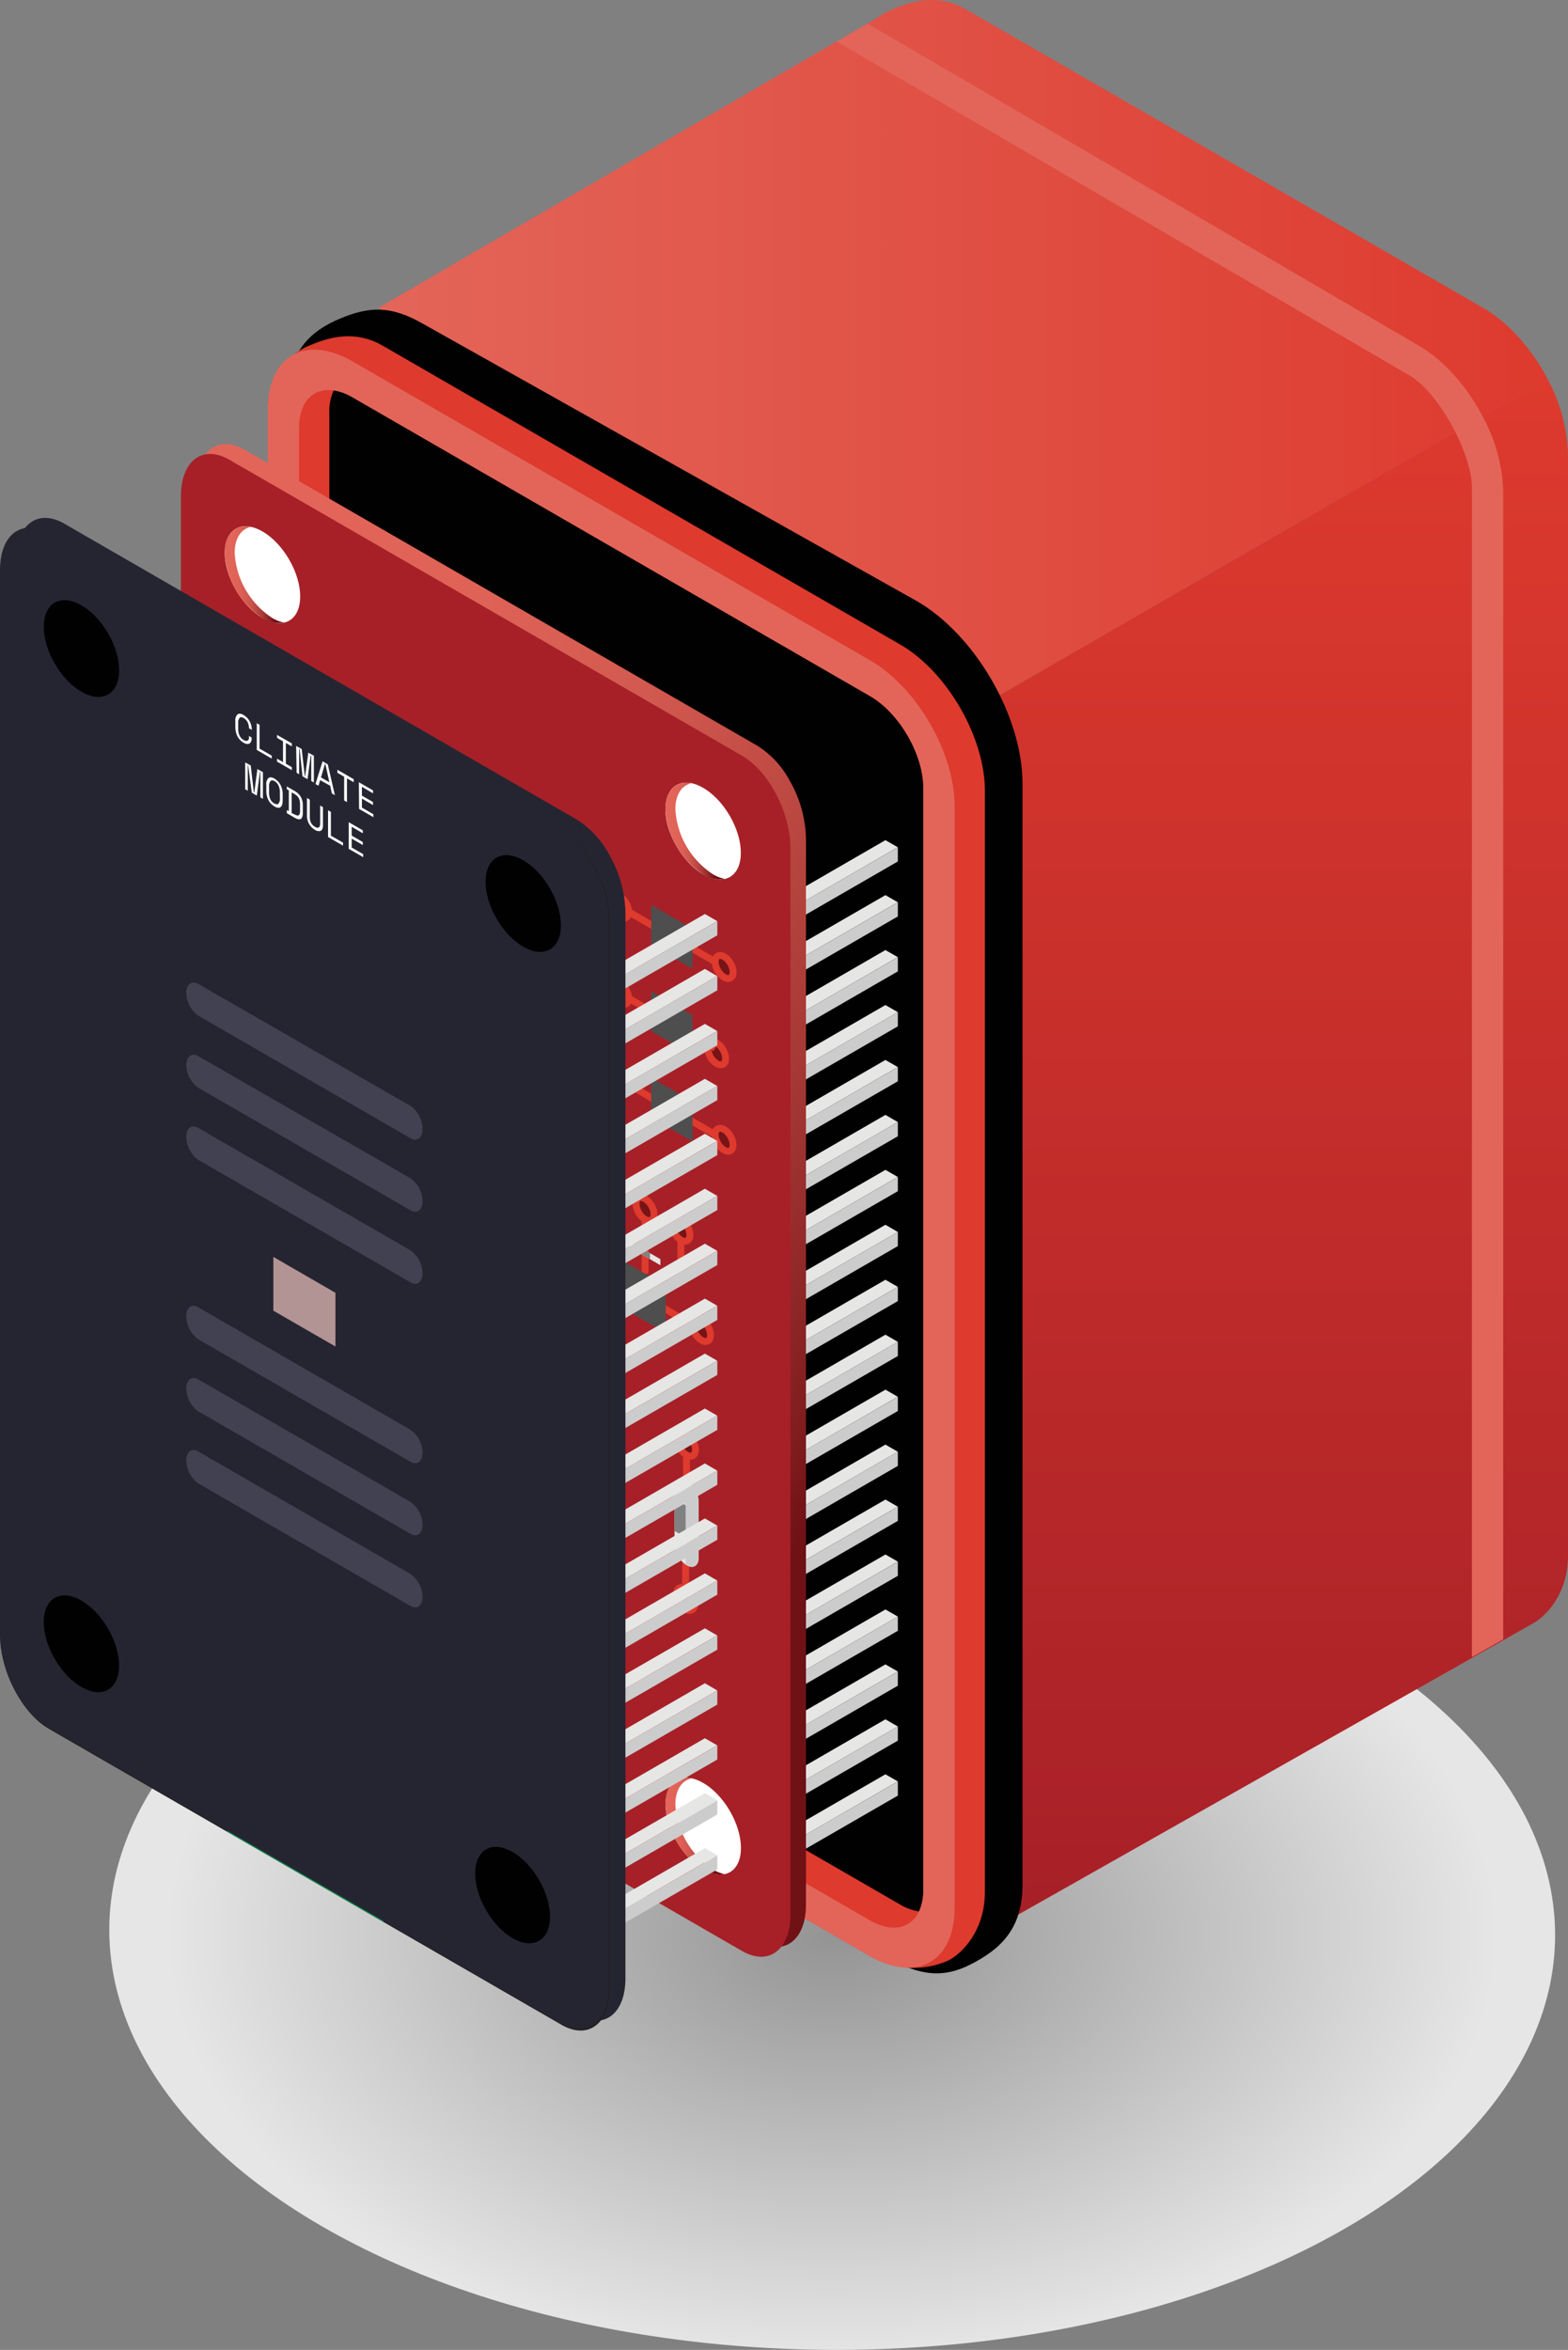 <svg xmlns="http://www.w3.org/2000/svg" xmlns:xlink="http://www.w3.org/1999/xlink" viewBox="0 0 282.62 423.57"><rect x="0" y="0" width="282.62" height="423.57" fill="#808080" stroke="none"/><defs><style>.cls-1{isolation:isolate;}.cls-2{opacity:0.8;mix-blend-mode:multiply;fill:url(#radial-gradient);}.cls-3{fill:url(#linear-gradient);}.cls-4{fill:url(#linear-gradient-2);}.cls-5{fill:#010101;}.cls-6{fill:#de3a2e;}.cls-7{fill:#e36559;}.cls-8{fill:#fff;}.cls-9{fill:#ccc;}.cls-10{fill:#e6e6e5;}.cls-11{fill:url(#linear-gradient-3);}.cls-12{fill:#a72027;}.cls-13{fill:#818181;}.cls-14{fill:url(#linear-gradient-4);}.cls-15{fill:none;}.cls-15,.cls-17{stroke:#de3a2e;stroke-miterlimit:10;stroke-width:1.24px;}.cls-16{fill:url(#linear-gradient-5);}.cls-17{fill:#761417;}.cls-18{fill:url(#linear-gradient-6);}.cls-19{fill:url(#linear-gradient-7);}.cls-20{fill:url(#linear-gradient-8);}.cls-21{fill:#06914c;}.cls-22{fill:url(#linear-gradient-9);}.cls-23{fill:url(#linear-gradient-10);}.cls-24{fill:url(#linear-gradient-11);}.cls-25{fill:url(#linear-gradient-12);}.cls-26{fill:url(#linear-gradient-13);}.cls-27{fill:url(#linear-gradient-14);}.cls-28{fill:url(#linear-gradient-15);}.cls-29{fill:url(#linear-gradient-16);}.cls-30{fill:url(#linear-gradient-17);}.cls-31{fill:#252532;}.cls-32{fill:#231f20;}.cls-33{fill:url(#linear-gradient-18);}.cls-34{fill:url(#linear-gradient-19);}.cls-35{fill:url(#linear-gradient-20);}.cls-36{fill:url(#linear-gradient-21);}.cls-37{fill:url(#linear-gradient-22);}.cls-38{fill:url(#linear-gradient-23);}.cls-39{fill:url(#linear-gradient-24);}.cls-40{fill:url(#linear-gradient-25);}.cls-41{fill:url(#linear-gradient-26);}.cls-42{fill:url(#linear-gradient-27);}.cls-43{fill:url(#linear-gradient-28);}.cls-44{fill:url(#linear-gradient-29);}.cls-45{fill:url(#linear-gradient-30);}.cls-46{fill:url(#linear-gradient-31);}.cls-47{fill:#414151;}.cls-48{fill:#b39494;}</style><radialGradient id="radial-gradient" cx="-297.89" cy="348.34" r="119.88" gradientTransform="translate(374.21 645.02) rotate(89.69) scale(1 0.64)" gradientUnits="userSpaceOnUse"><stop offset="0" stop-color="#989898"/><stop offset="1" stop-color="#fff"/></radialGradient><linearGradient id="linear-gradient" x1="68.23" y1="-6330.39" x2="278.94" y2="-6330.39" gradientTransform="matrix(1, 0, 0, -1, 0, -6260.01)" gradientUnits="userSpaceOnUse"><stop offset="0" stop-color="#e36559"/><stop offset="1" stop-color="#de3a2e"/></linearGradient><linearGradient id="linear-gradient-2" x1="218.02" y1="-6605.09" x2="218.02" y2="-6328.3" gradientTransform="matrix(1, 0, 0, -1, 0, -6260.01)" gradientUnits="userSpaceOnUse"><stop offset="0" stop-color="#a72027"/><stop offset="1" stop-color="#de3a2e"/></linearGradient><linearGradient id="linear-gradient-3" x1="-2358.14" y1="-6414.01" x2="-2161.33" y2="-6536.99" gradientTransform="matrix(1, 0, 0, -1, 2350.08, -6260.01)" gradientUnits="userSpaceOnUse"><stop offset="0.1" stop-color="#e36559"/><stop offset="0.24" stop-color="#df6257"/><stop offset="0.38" stop-color="#d35a50"/><stop offset="0.51" stop-color="#c04b44"/><stop offset="0.65" stop-color="#a43734"/><stop offset="0.79" stop-color="#811d1f"/><stop offset="0.84" stop-color="#701115"/></linearGradient><linearGradient id="linear-gradient-4" x1="-837.79" y1="-8953.44" x2="-821.77" y2="-8953.44" gradientTransform="matrix(0.87, 0.5, 0, -1.15, 784.65, -9729.08)" gradientUnits="userSpaceOnUse"><stop offset="0" stop-color="#333"/><stop offset="0.52" stop-color="#3f3f3f"/><stop offset="1" stop-color="#4e4e4e"/></linearGradient><linearGradient id="linear-gradient-5" x1="-4457.3" y1="-13061.04" x2="-4430.77" y2="-13061.04" gradientTransform="matrix(0.87, 0.5, 0, -1.15, 3939.68, -12557.14)" xlink:href="#linear-gradient-4"/><linearGradient id="linear-gradient-6" x1="-4415.15" y1="-13033.35" x2="-4406.55" y2="-13033.35" gradientTransform="matrix(0.87, 0.5, 0, -1.15, 3939.68, -12557.14)" xlink:href="#linear-gradient-4"/><linearGradient id="linear-gradient-7" x1="-4447.95" y1="-13030.22" x2="-4439.35" y2="-13030.22" gradientTransform="matrix(0.87, 0.5, 0, -1.15, 3939.68, -12557.14)" xlink:href="#linear-gradient-4"/><linearGradient id="linear-gradient-8" x1="-4461.71" y1="-13111.49" x2="-4426.38" y2="-13111.49" gradientTransform="matrix(0.87, 0.5, 0, -1.15, 3939.68, -12557.14)" gradientUnits="userSpaceOnUse"><stop offset="0" stop-color="#818181"/><stop offset="1" stop-color="#e6e6e5"/></linearGradient><linearGradient id="linear-gradient-9" x1="-4457.3" y1="-13009.14" x2="-4430.77" y2="-13009.14" gradientTransform="matrix(0.87, 0.5, 0, -1.15, 3939.68, -12557.14)" xlink:href="#linear-gradient-4"/><linearGradient id="linear-gradient-10" x1="-4409.57" y1="-13001.51" x2="-4400.97" y2="-13001.51" gradientTransform="matrix(0.87, 0.5, 0, -1.15, 3939.68, -12557.14)" xlink:href="#linear-gradient-4"/><linearGradient id="linear-gradient-11" x1="-4409.57" y1="-12987.96" x2="-4400.97" y2="-12987.96" gradientTransform="matrix(0.87, 0.5, 0, -1.15, 3939.68, -12557.14)" xlink:href="#linear-gradient-4"/><linearGradient id="linear-gradient-12" x1="-4409.57" y1="-12974.42" x2="-4400.97" y2="-12974.42" gradientTransform="matrix(0.87, 0.5, 0, -1.15, 3939.68, -12557.14)" xlink:href="#linear-gradient-4"/><linearGradient id="linear-gradient-13" x1="25408.24" y1="9660.84" x2="25415.47" y2="9660.84" gradientTransform="matrix(-0.87, -0.5, 0, 1.15, 22122.19, 1696.94)" xlink:href="#linear-gradient-4"/><linearGradient id="linear-gradient-14" x1="-2309.57" y1="-6363.59" x2="-2298.87" y2="-6363.59" xlink:href="#linear-gradient-3"/><linearGradient id="linear-gradient-15" x1="-2230.14" y1="-6409.79" x2="-2219.43" y2="-6409.79" xlink:href="#linear-gradient-3"/><linearGradient id="linear-gradient-16" x1="-2309.57" y1="-6542.96" x2="-2298.87" y2="-6542.96" xlink:href="#linear-gradient-3"/><linearGradient id="linear-gradient-17" x1="-2230.14" y1="-6589.19" x2="-2219.43" y2="-6589.19" xlink:href="#linear-gradient-3"/><linearGradient id="linear-gradient-18" x1="-875.38" y1="-8981.28" x2="-859.36" y2="-8981.28" xlink:href="#linear-gradient-4"/><linearGradient id="linear-gradient-19" x1="-4494.88" y1="-13088.88" x2="-4468.34" y2="-13088.88" gradientTransform="matrix(0.87, 0.5, 0, -1.15, 3939.68, -12557.14)" xlink:href="#linear-gradient-4"/><linearGradient id="linear-gradient-20" x1="-4452.73" y1="-13061.18" x2="-4444.13" y2="-13061.18" gradientTransform="matrix(0.87, 0.5, 0, -1.15, 3939.68, -12557.14)" xlink:href="#linear-gradient-4"/><linearGradient id="linear-gradient-21" x1="-4485.53" y1="-13058.05" x2="-4476.93" y2="-13058.05" gradientTransform="matrix(0.87, 0.5, 0, -1.15, 3939.68, -12557.14)" xlink:href="#linear-gradient-4"/><linearGradient id="linear-gradient-22" x1="-4499.29" y1="-13139.33" x2="-4463.96" y2="-13139.33" xlink:href="#linear-gradient-8"/><linearGradient id="linear-gradient-23" x1="-4494.88" y1="-13036.98" x2="-4468.34" y2="-13036.98" gradientTransform="matrix(0.87, 0.5, 0, -1.15, 3939.68, -12557.14)" xlink:href="#linear-gradient-4"/><linearGradient id="linear-gradient-24" x1="-4447.15" y1="-13029.34" x2="-4438.55" y2="-13029.34" gradientTransform="matrix(0.87, 0.5, 0, -1.15, 3939.68, -12557.14)" xlink:href="#linear-gradient-4"/><linearGradient id="linear-gradient-25" x1="-4447.15" y1="-13015.79" x2="-4438.55" y2="-13015.79" gradientTransform="matrix(0.87, 0.5, 0, -1.15, 3939.68, -12557.14)" xlink:href="#linear-gradient-4"/><linearGradient id="linear-gradient-26" x1="-4447.15" y1="-13002.25" x2="-4438.55" y2="-13002.25" gradientTransform="matrix(0.87, 0.5, 0, -1.15, 3939.68, -12557.14)" xlink:href="#linear-gradient-4"/><linearGradient id="linear-gradient-27" x1="25445.81" y1="9688.67" x2="25453.05" y2="9688.67" gradientTransform="matrix(-0.87, -0.5, 0, 1.15, 22122.19, 1696.94)" xlink:href="#linear-gradient-4"/><linearGradient id="linear-gradient-28" x1="-2342.12" y1="-6376.92" x2="-2331.42" y2="-6376.92" xlink:href="#linear-gradient-3"/><linearGradient id="linear-gradient-29" x1="-2262.67" y1="-6423.1" x2="-2251.96" y2="-6423.1" xlink:href="#linear-gradient-3"/><linearGradient id="linear-gradient-30" x1="-2342.12" y1="-6556.27" x2="-2331.42" y2="-6556.27" xlink:href="#linear-gradient-3"/><linearGradient id="linear-gradient-31" x1="-2262.67" y1="-6602.47" x2="-2251.96" y2="-6602.47" xlink:href="#linear-gradient-3"/></defs><title>Asset 7</title><g class="cls-1"><g id="Layer_2" data-name="Layer 2"><g id="Layer_1-2" data-name="Layer 1"><ellipse class="cls-2" cx="150" cy="348.34" rx="75.23" ry="130.3" transform="translate(-199.15 496.45) rotate(-89.69)"/><g id="Layer_1-2-2" data-name="Layer 1-2"><path class="cls-3" d="M267.37,55.53,174.13,1.7c-5.46-3.15-10.52-1.19-13.56.11a11,11,0,0,0-2.18,1.25L68.23,55.47l75.39,49.11,9.8,5.78v30.41L278.94,68.3C276.14,63,272,58.2,267.37,55.53Z"/><path class="cls-4" d="M153.42,140.77v71c0,9.69,6.84,21.49,15.28,26.37l14,8.1.87,98.85,92.55-52.36c2.83-1.52,6.5-5.75,6.5-12.3V81.89a30.22,30.22,0,0,0-3.71-13.59Z"/><path class="cls-5" d="M165.25,108.35,76.36,58.43c-6-3.46-9.87-3.17-15.08-1s-9.4,5.9-9.4,14V270c0,12.05,8.55,26.79,19.05,32.85l88.89,49.92c6,3.46,10.31,3.83,15.3,1.23s9.18-6.13,9.18-14.26V141.21C184.3,129.15,175.76,114.42,165.25,108.35Z"/><path class="cls-6" d="M162.21,116.15,69,62.32c-5.47-3.16-10.53-1.2-13.57.11a12.07,12.07,0,0,0-7.15,11.43V272.39c0,9.69,6.84,21.49,15.28,26.36l93.24,53.83a15.48,15.48,0,0,0,14.22.76c2.82-1.52,6.5-5.75,6.5-12.3V142.51C177.5,132.82,170.65,121,162.21,116.15Zm4.21,224.46a8.9,8.9,0,0,1-.79,3.93,9.74,9.74,0,0,1-3.42-1.26L69,289.45c-5.32-3.07-9.64-10.53-9.64-16.63V74.29a8.84,8.84,0,0,1,.79-3.93,9.25,9.25,0,0,1,3.41,1.26l93.24,53.83c5.32,3.07,9.64,10.53,9.64,16.63Z"/><path class="cls-7" d="M156.78,119,63.54,65.14c-8.44-4.87-15.28-1-15.28,8.72V272.39c0,9.69,6.84,21.49,15.28,26.36l93.24,53.83c8.44,4.88,15.29,1,15.29-8.71V145.34C172.07,135.65,165.22,123.84,156.78,119Zm9.64,221.64c0,6.1-4.32,8.57-9.64,5.5L63.54,292.28c-5.31-3.07-9.64-10.53-9.64-16.63V77.11c0-6.1,4.33-8.56,9.64-5.49l93.24,53.83c5.32,3.07,9.64,10.53,9.64,16.63Z"/><path class="cls-7" d="M267.38,75.35c-2.81-5.48-7-10.36-11.74-13.09l-99.28-58-5.55,3.23L254,67.64c5.32,3.07,11.3,14.11,11.3,20.21V298.69l5.64-3.2V88.63A29.92,29.92,0,0,0,267.38,75.35Z"/><polygon class="cls-8" points="136.4 169.97 134.18 168.68 134.18 166.13 136.4 167.41 136.4 169.97"/><polygon class="cls-9" points="136.4 167.41 161.83 152.73 161.83 155.28 136.4 169.97 136.4 167.41"/><polygon class="cls-10" points="136.41 167.41 134.18 166.13 159.59 151.44 161.82 152.72 136.41 167.41"/><polygon class="cls-8" points="136.4 179.87 134.18 178.59 134.18 176.04 136.4 177.32 136.4 179.87"/><polygon class="cls-9" points="136.4 177.32 161.83 162.64 161.83 165.19 136.4 179.87 136.4 177.32"/><polygon class="cls-10" points="136.41 177.31 134.18 176.03 159.59 161.35 161.82 162.63 136.41 177.31"/><polygon class="cls-8" points="136.4 189.78 134.18 188.49 134.18 185.94 136.4 187.22 136.4 189.78"/><polygon class="cls-9" points="136.4 187.22 161.83 172.54 161.83 175.09 136.4 189.78 136.4 187.22"/><polygon class="cls-10" points="136.41 187.22 134.18 185.94 159.59 171.25 161.82 172.53 136.41 187.22"/><polygon class="cls-8" points="136.4 199.68 134.18 198.4 134.18 195.84 136.4 197.13 136.4 199.68"/><polygon class="cls-9" points="136.4 197.13 161.83 182.44 161.83 185 136.4 199.68 136.4 197.13"/><polygon class="cls-10" points="136.41 197.12 134.18 195.84 159.59 181.16 161.82 182.44 136.41 197.12"/><polygon class="cls-8" points="136.4 209.58 134.18 208.3 134.18 205.75 136.4 207.03 136.4 209.58"/><polygon class="cls-9" points="136.4 207.03 161.83 192.35 161.83 194.9 136.4 209.58 136.4 207.03"/><polygon class="cls-10" points="136.41 207.03 134.18 205.75 159.59 191.06 161.82 192.34 136.41 207.03"/><polygon class="cls-8" points="136.4 219.49 134.18 218.21 134.18 215.65 136.4 216.94 136.4 219.49"/><polygon class="cls-9" points="136.4 216.94 161.83 202.25 161.83 204.81 136.4 219.49 136.4 216.94"/><polygon class="cls-10" points="136.41 216.93 134.18 215.65 159.59 200.96 161.82 202.25 136.41 216.93"/><polygon class="cls-8" points="136.4 229.39 134.18 228.11 134.18 225.56 136.4 226.84 136.4 229.39"/><polygon class="cls-9" points="136.4 226.84 161.83 212.16 161.83 214.71 136.4 229.39 136.4 226.84"/><polygon class="cls-10" points="136.41 226.84 134.18 225.55 159.59 210.87 161.82 212.15 136.41 226.84"/><polygon class="cls-8" points="136.4 239.3 134.18 238.01 134.18 235.46 136.4 236.75 136.4 239.3"/><polygon class="cls-9" points="136.4 236.75 161.83 222.06 161.83 224.61 136.4 239.3 136.4 236.75"/><polygon class="cls-10" points="136.41 236.74 134.18 235.46 159.59 220.77 161.82 222.06 136.41 236.74"/><polygon class="cls-8" points="136.4 249.2 134.18 247.92 134.18 245.37 136.4 246.65 136.4 249.2"/><polygon class="cls-9" points="136.4 246.65 161.83 231.97 161.83 234.52 136.4 249.2 136.4 246.65"/><polygon class="cls-10" points="136.41 246.65 134.18 245.36 159.59 230.68 161.82 231.96 136.41 246.65"/><polygon class="cls-8" points="136.4 259.11 134.18 257.82 134.18 255.27 136.4 256.56 136.4 259.11"/><polygon class="cls-9" points="136.4 256.56 161.83 241.87 161.83 244.42 136.4 259.11 136.4 256.56"/><polygon class="cls-10" points="136.41 256.55 134.18 255.27 159.59 240.58 161.82 241.87 136.41 256.55"/><polygon class="cls-8" points="136.4 269.01 134.18 267.73 134.18 265.18 136.4 266.46 136.4 269.01"/><polygon class="cls-9" points="136.4 266.46 161.83 251.78 161.83 254.33 136.4 269.01 136.4 266.46"/><polygon class="cls-10" points="136.41 266.46 134.18 265.17 159.59 250.49 161.82 251.77 136.41 266.46"/><polygon class="cls-8" points="136.4 278.92 134.18 277.63 134.18 275.08 136.4 276.37 136.4 278.92"/><polygon class="cls-9" points="136.4 276.37 161.83 261.68 161.83 264.23 136.4 278.92 136.4 276.37"/><polygon class="cls-10" points="136.41 276.36 134.18 275.08 159.59 260.39 161.82 261.68 136.41 276.36"/><polygon class="cls-8" points="136.4 288.82 134.18 287.54 134.18 284.99 136.4 286.27 136.4 288.82"/><polygon class="cls-9" points="136.4 286.27 161.83 271.59 161.83 274.14 136.4 288.82 136.4 286.27"/><polygon class="cls-10" points="136.41 286.26 134.18 284.98 159.59 270.3 161.82 271.58 136.41 286.26"/><polygon class="cls-8" points="136.4 298.73 134.18 297.44 134.18 294.89 136.4 296.17 136.4 298.73"/><polygon class="cls-9" points="136.4 296.17 161.83 281.49 161.83 284.04 136.4 298.73 136.4 296.17"/><polygon class="cls-10" points="136.41 296.17 134.18 294.89 159.59 280.2 161.82 281.48 136.41 296.17"/><polygon class="cls-8" points="136.4 308.63 134.18 307.35 134.18 304.8 136.4 306.08 136.4 308.63"/><polygon class="cls-9" points="136.4 306.08 161.83 291.39 161.83 293.95 136.4 308.63 136.4 306.08"/><polygon class="cls-10" points="136.41 306.07 134.18 304.79 159.59 290.11 161.82 291.39 136.41 306.07"/><polygon class="cls-8" points="136.4 318.53 134.18 317.25 134.18 314.7 136.4 315.98 136.4 318.53"/><polygon class="cls-9" points="136.4 315.98 161.83 301.3 161.83 303.85 136.4 318.53 136.4 315.98"/><polygon class="cls-10" points="136.41 315.98 134.18 314.69 159.59 300.01 161.82 301.29 136.41 315.98"/><polygon class="cls-8" points="136.4 328.44 134.18 327.15 134.18 324.6 136.4 325.89 136.4 328.44"/><polygon class="cls-9" points="136.4 325.89 161.83 311.2 161.83 313.75 136.4 328.44 136.4 325.89"/><polygon class="cls-10" points="136.41 325.88 134.18 324.6 159.59 309.91 161.82 311.2 136.41 325.88"/><polygon class="cls-8" points="136.4 338.34 134.18 337.06 134.18 334.51 136.4 335.79 136.4 338.34"/><polygon class="cls-9" points="136.4 335.79 161.83 321.11 161.83 323.66 136.4 338.34 136.4 335.79"/><polygon class="cls-10" points="136.41 335.79 134.18 334.5 159.59 319.82 161.82 321.1 136.41 335.79"/><path class="cls-11" d="M142.38,140.8a21.78,21.78,0,0,1,2.89,10.33V343.29c0,6.43-3.91,9.38-8.73,6.6L44.15,296.55c-4.82-2.79-8.73-10.26-8.73-16.69V87.7c0-6.43,3.91-9.38,8.73-6.6l92.39,53.34a16.77,16.77,0,0,1,5.84,6.36"/><path class="cls-12" d="M32.61,281.63V89.47c0-6.43,3.91-9.38,8.73-6.6l92.39,53.34c4.83,2.79,8.74,10.26,8.74,16.69V345.05c0,6.43-3.91,9.39-8.74,6.61L41.34,298.31C36.52,295.53,32.61,288.06,32.61,281.63Z"/><polygon class="cls-10" points="74.47 169.43 68.5 165.98 68.5 163.97 74.47 167.41 74.47 169.43"/><polygon class="cls-10" points="74.47 163.28 68.5 159.83 68.5 157.82 74.47 161.26 74.47 163.28"/><polygon class="cls-10" points="74.47 157.13 68.5 153.68 68.5 151.67 74.47 155.11 74.47 157.13"/><polygon class="cls-10" points="74.47 150.98 68.5 147.53 68.5 145.52 74.47 148.97 74.47 150.98"/><polygon class="cls-13" points="70.53 167.15 71.96 167.98 71.96 165.96 70.53 165.14 70.53 167.15"/><polygon class="cls-13" points="70.53 161 71.96 161.83 71.96 159.81 70.53 158.99 70.53 161"/><polygon class="cls-13" points="70.53 154.85 71.96 155.68 71.96 153.66 70.53 152.84 70.53 154.85"/><polygon class="cls-13" points="70.53 146.69 70.53 148.7 71.96 149.53 71.96 147.52 70.53 146.69"/><polygon class="cls-10" points="56.92 159.34 50.95 155.89 50.95 153.88 56.92 157.32 56.92 159.34"/><polygon class="cls-10" points="56.92 153.19 50.95 149.74 50.95 147.73 56.92 151.18 56.92 153.19"/><polygon class="cls-10" points="56.92 147.04 50.95 143.59 50.95 141.58 56.92 145.03 56.92 147.04"/><polygon class="cls-10" points="56.92 140.89 50.95 137.44 50.95 135.43 56.92 138.88 56.92 140.89"/><polygon class="cls-13" points="52.98 157.06 54.41 157.89 54.41 155.88 52.98 155.05 52.98 157.06"/><polygon class="cls-13" points="52.98 150.91 54.41 151.74 54.41 149.72 52.98 148.9 52.98 150.91"/><polygon class="cls-13" points="52.98 144.76 54.41 145.59 54.41 143.58 52.98 142.75 52.98 144.76"/><polygon class="cls-13" points="52.98 136.6 52.98 138.62 54.41 139.44 54.41 137.43 52.98 136.6"/><polygon class="cls-14" points="69.48 171.49 55.62 163.48 55.62 133.28 69.48 141.28 69.48 171.49"/><polyline class="cls-15" points="107.86 275.66 107.86 238.98 122.72 230.5 122.72 220.19"/><polygon class="cls-5" points="99.03 269.01 76.05 255.74 76.05 229.37 99.03 242.64 99.03 269.01"/><polygon class="cls-10" points="106.67 251.05 99.03 246.64 99.03 245.13 106.67 249.54 106.67 251.05"/><polygon class="cls-13" points="104.07 249.55 101.63 248.14 101.63 246.63 104.07 248.04 104.07 249.55"/><polygon class="cls-10" points="106.67 253.89 99.03 249.48 99.03 247.97 106.67 252.38 106.67 253.89"/><polygon class="cls-13" points="104.07 252.39 101.63 250.98 101.63 249.47 104.07 250.88 104.07 252.39"/><polygon class="cls-10" points="106.67 256.73 99.03 252.32 99.03 250.81 106.67 255.22 106.67 256.73"/><polygon class="cls-13" points="104.07 255.23 101.63 253.82 101.63 252.31 104.07 253.72 104.07 255.23"/><polygon class="cls-10" points="106.67 259.57 99.03 255.16 99.03 253.65 106.67 258.06 106.67 259.57"/><polygon class="cls-13" points="104.07 258.07 101.63 256.66 101.63 255.15 104.07 256.56 104.07 258.07"/><polygon class="cls-10" points="106.67 262.41 99.03 258 99.03 256.49 106.67 260.9 106.67 262.41"/><polygon class="cls-13" points="104.07 260.91 101.63 259.5 101.63 257.99 104.07 259.4 104.07 260.91"/><polygon class="cls-10" points="106.67 265.25 99.03 260.84 99.03 259.33 106.67 263.74 106.67 265.25"/><polygon class="cls-13" points="104.07 263.75 101.63 262.34 101.63 260.83 104.07 262.24 104.07 263.75"/><polygon class="cls-10" points="106.67 268.09 99.03 263.68 99.03 262.18 106.67 266.58 106.67 268.09"/><polygon class="cls-13" points="104.07 266.59 101.63 265.18 101.63 263.68 104.07 265.08 104.07 266.59"/><polygon class="cls-10" points="106.67 270.93 99.03 266.52 99.03 265.02 106.67 269.43 106.67 270.93"/><polygon class="cls-13" points="104.07 269.43 101.63 268.02 101.63 266.52 104.07 267.93 104.07 269.43"/><polygon class="cls-10" points="95.55 275.76 95.55 267 96.86 267.76 96.86 276.52 95.55 275.76"/><polygon class="cls-13" points="95.55 272.78 95.55 269.98 96.86 270.74 96.86 273.54 95.55 272.78"/><polygon class="cls-10" points="93.07 274.33 93.07 265.57 94.38 266.33 94.38 275.09 93.07 274.33"/><polygon class="cls-13" points="93.07 271.35 93.07 268.55 94.38 269.31 94.38 272.11 93.07 271.35"/><polygon class="cls-10" points="90.59 272.91 90.59 264.14 91.91 264.9 91.91 273.66 90.59 272.91"/><polygon class="cls-13" points="90.59 269.93 90.59 267.13 91.91 267.88 91.91 270.68 90.59 269.93"/><polygon class="cls-10" points="88.12 271.48 88.12 262.71 89.43 263.47 89.43 272.24 88.12 271.48"/><polygon class="cls-13" points="88.12 268.5 88.12 265.69 89.43 266.45 89.43 269.25 88.12 268.5"/><polygon class="cls-10" points="85.64 270.05 85.64 261.29 86.96 262.04 86.96 270.81 85.64 270.05"/><polygon class="cls-13" points="85.64 267.07 85.64 264.27 86.96 265.02 86.96 267.82 85.64 267.07"/><polygon class="cls-10" points="83.17 268.62 83.17 259.86 84.48 260.61 84.48 269.38 83.17 268.62"/><polygon class="cls-13" points="83.17 265.64 83.17 262.84 84.48 263.6 84.48 266.39 83.17 265.64"/><polygon class="cls-10" points="80.69 267.19 80.69 258.43 82 259.19 82 267.95 80.69 267.19"/><polygon class="cls-13" points="80.69 264.21 80.69 261.41 82 262.17 82 264.97 80.69 264.21"/><polygon class="cls-10" points="78.22 265.76 78.22 257 79.53 257.76 79.53 266.52 78.22 265.76"/><polygon class="cls-13" points="78.22 262.78 78.22 259.98 79.53 260.74 79.53 263.54 78.22 262.78"/><polygon class="cls-10" points="68.41 247.34 76.05 251.75 76.05 253.25 68.41 248.85 68.41 247.34"/><polygon class="cls-13" points="71.01 248.84 73.45 250.25 73.45 251.75 71.01 250.35 71.01 248.84"/><polygon class="cls-10" points="68.41 244.5 76.05 248.91 76.05 250.41 68.41 246 68.41 244.5"/><polygon class="cls-13" points="71.01 246 73.45 247.41 73.45 248.91 71.01 247.5 71.01 246"/><polygon class="cls-10" points="68.41 241.66 76.05 246.06 76.05 247.57 68.41 243.16 68.41 241.66"/><polygon class="cls-13" points="71.01 243.16 73.45 244.56 73.45 246.07 71.01 244.66 71.01 243.16"/><polygon class="cls-10" points="68.41 238.81 76.05 243.22 76.05 244.73 68.41 240.32 68.41 238.81"/><polygon class="cls-13" points="71.01 240.31 73.45 241.72 73.45 243.23 71.01 241.82 71.01 240.31"/><polygon class="cls-10" points="68.41 235.97 76.05 240.38 76.05 241.89 68.41 237.48 68.41 235.97"/><polygon class="cls-13" points="71.01 237.47 73.45 238.88 73.45 240.39 71.01 238.98 71.01 237.47"/><polygon class="cls-10" points="68.41 233.13 76.05 237.54 76.05 239.05 68.41 234.64 68.41 233.13"/><polygon class="cls-13" points="71.01 234.63 73.45 236.04 73.45 237.55 71.01 236.14 71.01 234.63"/><polygon class="cls-10" points="68.41 230.29 76.05 234.7 76.05 236.21 68.41 231.8 68.41 230.29"/><polygon class="cls-13" points="71.01 231.79 73.45 233.2 73.45 234.71 71.01 233.3 71.01 231.79"/><polygon class="cls-10" points="68.41 227.45 76.05 231.86 76.05 233.37 68.41 228.96 68.41 227.45"/><polygon class="cls-13" points="71.01 228.95 73.45 230.36 73.45 231.87 71.01 230.46 71.01 228.95"/><polygon class="cls-10" points="79.53 222.62 79.53 231.38 78.22 230.62 78.22 221.86 79.53 222.62"/><polygon class="cls-13" points="79.53 225.6 79.53 228.4 78.22 227.64 78.22 224.84 79.53 225.6"/><polygon class="cls-10" points="82 224.05 82 232.81 80.69 232.05 80.69 223.29 82 224.05"/><polygon class="cls-13" points="82 227.03 82 229.83 80.69 229.07 80.69 226.27 82 227.03"/><polygon class="cls-10" points="84.48 225.48 84.48 234.24 83.17 233.48 83.17 224.72 84.48 225.48"/><polygon class="cls-13" points="84.48 228.46 84.48 231.26 83.17 230.5 83.17 227.7 84.48 228.46"/><polygon class="cls-10" points="86.96 226.91 86.96 235.67 85.64 234.91 85.64 226.15 86.96 226.91"/><polygon class="cls-13" points="86.96 229.89 86.96 232.69 85.64 231.93 85.64 229.13 86.96 229.89"/><polygon class="cls-10" points="89.43 228.34 89.43 237.1 88.12 236.34 88.12 227.58 89.43 228.34"/><polygon class="cls-13" points="89.43 231.32 89.43 234.12 88.12 233.36 88.12 230.56 89.43 231.32"/><polygon class="cls-10" points="91.91 229.77 91.91 238.53 90.59 237.77 90.59 229.01 91.91 229.77"/><polygon class="cls-13" points="91.91 232.75 91.91 235.55 90.59 234.79 90.59 231.99 91.91 232.75"/><polygon class="cls-10" points="94.38 231.2 94.38 239.96 93.07 239.2 93.07 230.44 94.38 231.2"/><polygon class="cls-13" points="94.38 234.18 94.38 236.98 93.07 236.22 93.07 233.42 94.38 234.18"/><polygon class="cls-10" points="96.86 232.63 96.86 241.39 95.55 240.63 95.55 231.87 96.86 232.63"/><polygon class="cls-13" points="96.86 235.61 96.86 238.41 95.55 237.65 95.55 234.85 96.86 235.61"/><polygon class="cls-5" points="99.03 269.01 76.05 255.74 76.05 229.37 99.03 242.64 99.03 269.01"/><polygon class="cls-16" points="99.03 269.01 76.05 255.74 76.05 229.37 99.03 242.64 99.03 269.01"/><ellipse class="cls-17" cx="122.73" cy="221.67" rx="1.32" ry="2.28" transform="translate(-95.09 92.24) rotate(-30.31)"/><ellipse class="cls-17" cx="126.45" cy="239.73" rx="1.32" ry="2.28" transform="translate(-103.7 96.59) rotate(-30.31)"/><ellipse class="cls-17" cx="116.27" cy="217.94" rx="1.32" ry="2.28" transform="translate(-94.1 88.47) rotate(-30.31)"/><ellipse class="cls-17" cx="107.86" cy="277.09" rx="1.32" ry="2.28" transform="translate(-125.1 92.31) rotate(-30.31)"/><line class="cls-15" x1="116.27" y1="229.58" x2="116.27" y2="219.8"/><polygon class="cls-10" points="119.03 228.06 113.51 224.87 113.51 223.78 119.03 226.97 119.03 228.06"/><polygon class="cls-13" points="117.16 226.97 115.39 225.96 115.39 224.86 117.16 225.88 117.16 226.97"/><line class="cls-15" x1="117.89" y1="234.79" x2="124.83" y2="238.79"/><polygon class="cls-18" points="120 240.28 112.55 235.98 112.55 227.43 120 231.73 120 240.28"/><ellipse class="cls-17" cx="97.29" cy="219.37" rx="1.32" ry="2.28" transform="translate(-97.41 79.09) rotate(-30.31)"/><line class="cls-15" x1="90.56" y1="215.49" x2="95.67" y2="218.43"/><ellipse class="cls-17" cx="78.45" cy="208.5" rx="1.32" ry="2.28" transform="translate(-94.5 68.09) rotate(-30.31)"/><line class="cls-15" x1="85.18" y1="212.38" x2="80.07" y2="209.43"/><polygon class="cls-19" points="91.59 219.68 84.15 215.38 84.15 208.19 91.59 212.49 91.59 219.68"/><path class="cls-10" d="M60.63,206l-.31-.18a4.88,4.88,0,0,1-2-3.87V192c0-1.49.91-2.18,2-1.53l.31.18a4.87,4.87,0,0,1,2,3.88v9.94C62.66,206,61.75,206.65,60.63,206Z"/><polygon class="cls-13" points="62.66 202.28 58.29 199.76 58.29 193.95 62.66 196.47 62.66 202.28"/><path class="cls-9" d="M60.48,190.56l-.17-.07V205.8l.17.11c1.2.7,2.18.14,2.18-1.24V194.33A4.84,4.84,0,0,0,60.48,190.56Z"/><ellipse class="cls-17" cx="94.77" cy="286.14" rx="1.32" ry="2.28" transform="translate(-131.45 86.94) rotate(-30.31)"/><line class="cls-15" x1="93.5" y1="285.4" x2="88.95" y2="282.77"/><ellipse class="cls-17" cx="108.34" cy="315.42" rx="1.32" ry="2.28" transform="translate(-144.37 97.79) rotate(-30.31)"/><line class="cls-15" x1="107.06" y1="314.67" x2="102.51" y2="312.04"/><ellipse class="cls-17" cx="106.47" cy="322.04" rx="1.31" ry="2.27" transform="translate(-147.44 97.15) rotate(-30.17)"/><line class="cls-15" x1="107.06" y1="321.86" x2="102.51" y2="319.23"/><ellipse class="cls-17" cx="70.47" cy="271.92" rx="1.32" ry="2.28" transform="translate(-127.6 72.73) rotate(-30.31)"/><line class="cls-15" x1="71.76" y1="272.66" x2="76.3" y2="275.29"/><path class="cls-10" d="M75.87,275.22h0c0-1.38.84-2,1.88-1.42l9.62,5.55a4.51,4.51,0,0,1,1.88,3.6h0c0,1.38-.84,2-1.88,1.42l-9.62-5.55A4.52,4.52,0,0,1,75.87,275.22Z"/><polygon class="cls-13" points="80.13 280.19 80.13 275.18 85.19 278.1 85.19 283.12 80.13 280.19"/><path class="cls-9" d="M89.25,283v-.2L75.9,275.1v.17A4.84,4.84,0,0,0,78.05,279l2.08,1.2,5.06,2.92,1.87,1.08C88.27,284.89,89.25,284.33,89.25,283Z"/><ellipse class="cls-17" cx="123.74" cy="260.41" rx="1.32" ry="2.28" transform="translate(-114.51 98.04) rotate(-30.31)"/><line class="cls-15" x1="123.74" y1="261.88" x2="123.74" y2="267.1"/><ellipse class="cls-17" cx="123.58" cy="288.21" rx="1.32" ry="2.28" transform="translate(-128.56 101.77) rotate(-30.31)"/><line class="cls-15" x1="123.58" y1="286.73" x2="123.58" y2="281.52"/><path class="cls-10" d="M123.9,282.2l-.32-.18a4.9,4.9,0,0,1-2-3.88V268.2c0-1.49.91-2.18,2-1.53l.32.18a4.85,4.85,0,0,1,2,3.87v9.95C125.93,282.16,125,282.85,123.9,282.2Z"/><polygon class="cls-13" points="125.93 278.48 121.56 275.95 121.56 270.15 125.93 272.67 125.93 278.48"/><path class="cls-9" d="M123.74,266.76l-.16-.08V282l.16.11c1.21.7,2.19.14,2.19-1.25V270.53A4.78,4.78,0,0,0,123.74,266.76Z"/><line class="cls-15" x1="62.1" y1="185.15" x2="114.65" y2="215.49"/><polygon class="cls-10" points="85.64 216.24 84.08 215.34 84.08 208.15 85.64 209.05 85.64 216.24"/><polygon class="cls-10" points="91.58 219.67 90.01 218.76 90.01 211.57 91.58 212.48 91.58 219.67"/><polygon class="cls-20" points="102.83 323.06 72.23 305.39 72.23 291.34 102.83 309.01 102.83 323.06"/><polygon class="cls-21" points="101.63 333.12 73.45 316.85 73.45 306.1 101.63 322.37 101.63 333.12"/><path class="cls-10" d="M77.29,313.6h0c0-.7.43-1,1-.72l4.88,2.82a2.25,2.25,0,0,1,1,1.82h0c0,.71-.43,1-1,.73l-4.88-2.82A2.3,2.3,0,0,1,77.29,313.6Z"/><polygon class="cls-13" points="79.46 316.13 79.46 313.58 82.03 315.06 82.03 317.61 79.46 316.13"/><path class="cls-9" d="M84.09,317.52v-.1l-6.78-3.91v.09a2.49,2.49,0,0,0,1.11,1.92l1.06.6L82,317.61l1,.55C83.59,318.51,84.09,318.23,84.09,317.52Z"/><line class="cls-15" x1="111.69" y1="165.43" x2="111.69" y2="213.78"/><line class="cls-15" x1="111.69" y1="188.92" x2="102.72" y2="173.46"/><ellipse class="cls-17" cx="102.63" cy="173.49" rx="1.32" ry="2.28" transform="translate(-73.53 75.51) rotate(-30.31)"/><line class="cls-15" x1="101.34" y1="172.75" x2="96.79" y2="170.13"/><ellipse class="cls-17" cx="80.11" cy="160.3" rx="1.32" ry="2.28" transform="translate(-69.95 62.34) rotate(-30.31)"/><line class="cls-15" x1="81.4" y1="161.05" x2="84.15" y2="162.64"/><path class="cls-10" d="M83.72,162.57h0c0-1.38.84-2,1.88-1.42l9.61,5.55a4.51,4.51,0,0,1,1.88,3.6h0c0,1.38-.84,2-1.88,1.42l-9.61-5.55A4.52,4.52,0,0,1,83.72,162.57Z"/><polygon class="cls-13" points="87.98 167.54 87.98 162.53 93.04 165.45 93.04 170.47 87.98 167.54"/><path class="cls-9" d="M97.09,170.3v-.2l-13.35-7.7v.17a4.8,4.8,0,0,0,2.18,3.77l2.08,1.2,5,2.93,1.87,1.07C96.12,172.24,97.09,171.68,97.09,170.3Z"/><polyline class="cls-15" points="60.48 184.21 76.95 174.81 110.07 193.93"/><polygon class="cls-10" points="80.77 174.25 80.77 179.38 79.45 178.62 79.45 173.49 80.77 174.25"/><polygon class="cls-13" points="80.77 175.99 80.77 177.63 79.45 176.87 79.45 175.23 80.77 175.99"/><polygon class="cls-10" points="85.72 177.1 85.72 182.23 84.4 181.48 84.4 176.34 85.72 177.1"/><polygon class="cls-13" points="85.72 178.85 85.72 180.49 84.4 179.73 84.4 178.09 85.72 178.85"/><polygon class="cls-10" points="90.67 179.96 90.67 185.09 89.36 184.33 89.36 179.2 90.67 179.96"/><polygon class="cls-13" points="90.67 181.71 90.67 183.35 89.36 182.59 89.36 180.95 90.67 181.71"/><polygon class="cls-10" points="95.62 182.82 95.62 187.95 94.31 187.19 94.31 182.06 95.62 182.82"/><polygon class="cls-13" points="95.62 184.57 95.62 186.21 94.31 185.45 94.31 183.81 95.62 184.57"/><polygon class="cls-10" points="80.77 191.81 80.77 196.94 79.45 196.18 79.45 191.05 80.77 191.81"/><polygon class="cls-13" points="80.77 193.56 80.77 195.2 79.45 194.44 79.45 192.8 80.77 193.56"/><polygon class="cls-10" points="85.72 194.67 85.72 199.8 84.4 199.04 84.4 193.91 85.72 194.67"/><polygon class="cls-13" points="85.72 196.42 85.72 198.06 84.4 197.3 84.4 195.66 85.72 196.42"/><polygon class="cls-10" points="90.67 197.53 90.67 202.66 89.36 201.9 89.36 196.77 90.67 197.53"/><polygon class="cls-13" points="90.67 199.28 90.67 200.91 89.36 200.16 89.36 198.52 90.67 199.28"/><polygon class="cls-10" points="95.62 200.39 95.62 205.52 94.31 204.76 94.31 199.63 95.62 200.39"/><polygon class="cls-13" points="95.62 202.13 95.62 203.77 94.31 203.01 94.31 201.38 95.62 202.13"/><polygon class="cls-22" points="99.03 202.35 76.05 189.09 76.05 176.65 99.03 189.92 99.03 202.35"/><line class="cls-15" x1="111.69" y1="163.8" x2="105.43" y2="152.99"/><ellipse class="cls-17" cx="130.52" cy="205.45" rx="1.32" ry="2.28" transform="translate(-85.85 93.95) rotate(-30.31)"/><line class="cls-15" x1="123.8" y1="201.57" x2="128.9" y2="204.52"/><ellipse class="cls-17" cx="110.41" cy="194.46" rx="1.31" ry="2.27" transform="translate(-82.78 81.84) rotate(-30.17)"/><line class="cls-15" x1="118.41" y1="198.46" x2="113.31" y2="195.51"/><polygon class="cls-23" points="124.83 205.76 117.38 201.46 117.38 194.27 124.83 198.57 124.83 205.76"/><ellipse class="cls-17" cx="129.19" cy="189.85" rx="1.31" ry="2.27" transform="translate(-77.92 90.66) rotate(-30.17)"/><line class="cls-15" x1="123.8" y1="185.99" x2="128.9" y2="188.94"/><ellipse class="cls-17" cx="111.69" cy="179" rx="1.32" ry="2.28" transform="translate(-75.07 80.84) rotate(-30.31)"/><line class="cls-15" x1="118.41" y1="182.88" x2="113.31" y2="179.94"/><polygon class="cls-24" points="124.83 190.18 117.38 185.88 117.38 178.69 124.83 182.99 124.83 190.18"/><ellipse class="cls-17" cx="130.52" cy="174.3" rx="1.32" ry="2.28" transform="translate(-70.12 89.7) rotate(-30.31)"/><line class="cls-15" x1="123.8" y1="170.42" x2="128.9" y2="173.36"/><ellipse class="cls-17" cx="105.32" cy="152.44" rx="1.32" ry="2.28" transform="translate(-62.54 73.99) rotate(-30.31)"/><line class="cls-15" x1="118.41" y1="167.31" x2="113.31" y2="164.36"/><ellipse class="cls-17" cx="111.69" cy="163.43" rx="1.32" ry="2.28" transform="translate(-67.21 78.71) rotate(-30.31)"/><polygon class="cls-25" points="124.83 174.61 117.38 170.31 117.38 163.12 124.83 167.42 124.83 174.61"/><polyline class="cls-15" points="60.31 212.01 60.31 223.79 52.14 228.45"/><polyline class="cls-15" points="60.31 223.56 60.31 235.34 52.14 240"/><polyline class="cls-15" points="60.31 235.11 60.31 246.89 52.14 251.55"/><ellipse class="cls-17" cx="60.3" cy="212.01" rx="1.32" ry="2.28" transform="translate(-98.75 59.41) rotate(-30.31)"/><line class="cls-15" x1="60.31" y1="210.54" x2="60.31" y2="205.32"/><ellipse class="cls-17" cx="50.9" cy="227.93" rx="1.31" ry="2.27" transform="translate(-107.67 56.46) rotate(-30.17)"/><ellipse class="cls-17" cx="52.14" cy="240.27" rx="1.32" ry="2.28" transform="translate(-114.13 59.16) rotate(-30.31)"/><ellipse class="cls-17" cx="52.14" cy="252.08" rx="1.32" ry="2.28" transform="translate(-120.09 60.77) rotate(-30.31)"/><polyline class="cls-15" points="59.94 183.68 46.81 161.03 46.81 125.5 51.63 122.75 58.29 126.59"/><polygon class="cls-10" points="72.2 135.32 67.73 132.74 67.73 131.23 72.2 133.81 72.2 135.32"/><polygon class="cls-13" points="70.68 134.44 69.25 133.62 69.25 132.11 70.68 132.93 70.68 134.44"/><polygon class="cls-10" points="61.46 129.12 56.99 126.54 56.99 125.03 61.46 127.61 61.46 129.12"/><polygon class="cls-13" points="59.94 128.24 58.51 127.42 58.51 125.91 59.94 126.73 59.94 128.24"/><polygon class="cls-26" points="61.51 125.02 67.78 128.63 67.78 135.29 61.51 131.68 61.51 125.02"/><ellipse class="cls-17" cx="60.48" cy="184.2" rx="1.32" ry="2.28" transform="translate(-84.7 55.7) rotate(-30.31)"/><line class="cls-15" x1="60.48" y1="185.69" x2="60.48" y2="190.9"/><ellipse class="cls-17" cx="46.8" cy="160.98" rx="1.32" ry="2.28" transform="translate(-74.84 45.63) rotate(-30.31)"/><ellipse class="cls-17" cx="51.81" cy="122.85" rx="1.32" ry="2.28" transform="translate(-54.92 42.94) rotate(-30.31)"/><ellipse class="cls-17" cx="80.77" cy="139.57" rx="1.32" ry="2.28" transform="translate(-59.4 59.84) rotate(-30.31)"/><ellipse class="cls-8" cx="47.31" cy="103.59" rx="5.53" ry="9.58" transform="translate(-45.81 38.04) rotate(-30.31)"/><path class="cls-27" d="M49.09,111.4A15,15,0,0,1,42.3,99.68c0-2.64,1.14-4.31,2.89-4.71-2.72-.55-4.68,1.25-4.68,4.71a15,15,0,0,0,6.8,11.72,5.43,5.43,0,0,0,3.9.83A7,7,0,0,1,49.09,111.4Z"/><ellipse class="cls-8" cx="126.74" cy="149.8" rx="5.53" ry="9.58" transform="translate(-58.28 84.44) rotate(-30.31)"/><path class="cls-28" d="M128.53,157.6a15,15,0,0,1-6.8-11.72c0-2.64,1.14-4.31,2.89-4.71-2.71-.54-4.68,1.25-4.68,4.71a15,15,0,0,0,6.8,11.72,5.45,5.45,0,0,0,3.91.83A7,7,0,0,1,128.53,157.6Z"/><ellipse class="cls-8" cx="47.31" cy="282.96" rx="5.53" ry="9.58" transform="translate(-136.34 62.56) rotate(-30.31)"/><path class="cls-29" d="M49.09,290.77a15,15,0,0,1-6.79-11.72c0-2.64,1.14-4.3,2.89-4.71-2.72-.54-4.68,1.25-4.68,4.71a14.94,14.94,0,0,0,6.8,11.72,5.43,5.43,0,0,0,3.9.83A7,7,0,0,1,49.09,290.77Z"/><ellipse class="cls-8" cx="126.75" cy="329.18" rx="5.53" ry="9.58" transform="translate(-148.8 108.96) rotate(-30.31)"/><path class="cls-30" d="M128.53,337a15,15,0,0,1-6.8-11.73c0-2.64,1.14-4.3,2.89-4.71-2.71-.54-4.68,1.25-4.68,4.71a15,15,0,0,0,6.8,11.73,5.55,5.55,0,0,0,3.91.83A7.61,7.61,0,0,1,128.53,337Z"/><polygon class="cls-8" points="103.86 183.27 101.64 181.99 101.64 179.44 103.86 180.72 103.86 183.27"/><polygon class="cls-9" points="103.86 180.72 129.29 166.04 129.29 168.59 103.86 183.27 103.86 180.72"/><polygon class="cls-10" points="103.87 180.72 101.64 179.44 127.05 164.75 129.27 166.03 103.87 180.72"/><polygon class="cls-8" points="103.86 193.18 101.64 191.89 101.64 189.34 103.86 190.63 103.86 193.18"/><polygon class="cls-9" points="103.86 190.63 129.29 175.94 129.29 178.5 103.86 193.18 103.86 190.63"/><polygon class="cls-10" points="103.87 190.62 101.64 189.34 127.05 174.65 129.27 175.94 103.87 190.62"/><polygon class="cls-8" points="103.86 203.08 101.64 201.8 101.64 199.25 103.86 200.53 103.86 203.08"/><polygon class="cls-9" points="103.86 200.53 129.29 185.85 129.29 188.4 103.86 203.08 103.86 200.53"/><polygon class="cls-10" points="103.87 200.53 101.64 199.24 127.05 184.56 129.27 185.84 103.87 200.53"/><polygon class="cls-8" points="103.86 212.99 101.64 211.7 101.64 209.15 103.86 210.44 103.86 212.99"/><polygon class="cls-9" points="103.86 210.44 129.29 195.75 129.29 198.3 103.86 212.99 103.86 210.44"/><polygon class="cls-10" points="103.87 210.43 101.64 209.15 127.05 194.46 129.27 195.75 103.87 210.43"/><polygon class="cls-8" points="103.86 222.89 101.64 221.61 101.64 219.06 103.86 220.34 103.86 222.89"/><polygon class="cls-9" points="103.86 220.34 129.29 205.66 129.29 208.21 103.86 222.89 103.86 220.34"/><polygon class="cls-10" points="103.87 220.34 101.64 219.05 127.05 204.37 129.27 205.65 103.87 220.34"/><polygon class="cls-8" points="103.86 232.8 101.64 231.51 101.64 228.96 103.86 230.25 103.86 232.8"/><polygon class="cls-9" points="103.86 230.25 129.29 215.56 129.29 218.11 103.86 232.8 103.86 230.25"/><polygon class="cls-10" points="103.87 230.24 101.64 228.96 127.05 214.27 129.27 215.56 103.87 230.24"/><polygon class="cls-8" points="103.86 242.7 101.64 241.42 101.64 238.87 103.86 240.15 103.86 242.7"/><polygon class="cls-9" points="103.86 240.15 129.29 225.47 129.29 228.02 103.86 242.7 103.86 240.15"/><polygon class="cls-10" points="103.87 240.15 101.64 238.86 127.05 224.18 129.27 225.46 103.87 240.15"/><polygon class="cls-8" points="103.86 252.6 101.64 251.32 101.64 248.77 103.86 250.05 103.86 252.6"/><polygon class="cls-9" points="103.86 250.05 129.29 235.37 129.29 237.92 103.86 252.6 103.86 250.05"/><polygon class="cls-10" points="103.87 250.05 101.64 248.77 127.05 234.08 129.27 235.36 103.87 250.05"/><polygon class="cls-8" points="103.86 262.51 101.64 261.23 101.64 258.68 103.86 259.96 103.86 262.51"/><polygon class="cls-9" points="103.86 259.96 129.29 245.28 129.29 247.83 103.86 262.51 103.86 259.96"/><polygon class="cls-10" points="103.87 259.95 101.64 258.67 127.05 243.99 129.27 245.27 103.87 259.95"/><polygon class="cls-8" points="103.86 272.41 101.64 271.13 101.64 268.58 103.86 269.86 103.86 272.41"/><polygon class="cls-9" points="103.86 269.86 129.29 255.18 129.29 257.73 103.86 272.41 103.86 269.86"/><polygon class="cls-10" points="103.87 269.86 101.64 268.58 127.05 253.89 129.27 255.17 103.87 269.86"/><polygon class="cls-8" points="103.86 282.32 101.64 281.04 101.64 278.48 103.86 279.77 103.86 282.32"/><polygon class="cls-9" points="103.86 279.77 129.29 265.08 129.29 267.64 103.86 282.32 103.86 279.77"/><polygon class="cls-10" points="103.87 279.76 101.64 278.48 127.05 263.79 129.27 265.08 103.87 279.76"/><polygon class="cls-8" points="103.86 292.22 101.64 290.94 101.64 288.39 103.86 289.67 103.86 292.22"/><polygon class="cls-9" points="103.86 289.67 129.29 274.99 129.29 277.54 103.86 292.22 103.86 289.67"/><polygon class="cls-10" points="103.87 289.67 101.64 288.38 127.05 273.7 129.27 274.98 103.87 289.67"/><polygon class="cls-8" points="103.86 302.13 101.64 300.84 101.64 298.29 103.86 299.58 103.86 302.13"/><polygon class="cls-9" points="103.86 299.58 129.29 284.89 129.29 287.44 103.86 302.13 103.86 299.58"/><polygon class="cls-10" points="103.87 299.57 101.64 298.29 127.05 283.6 129.27 284.89 103.87 299.57"/><polygon class="cls-8" points="103.86 312.03 101.64 310.75 101.64 308.2 103.86 309.48 103.86 312.03"/><polygon class="cls-9" points="103.86 309.48 129.29 294.8 129.29 297.35 103.86 312.03 103.86 309.48"/><polygon class="cls-10" points="103.87 309.48 101.64 308.19 127.05 293.51 129.27 294.79 103.87 309.48"/><polygon class="cls-8" points="103.86 321.94 101.64 320.65 101.64 318.1 103.86 319.39 103.86 321.94"/><polygon class="cls-9" points="103.86 319.39 129.29 304.7 129.29 307.25 103.86 321.94 103.86 319.39"/><polygon class="cls-10" points="103.87 319.38 101.64 318.1 127.05 303.41 129.27 304.7 103.87 319.38"/><polygon class="cls-8" points="103.86 331.84 101.64 330.56 101.64 328.01 103.86 329.29 103.86 331.84"/><polygon class="cls-9" points="103.86 329.29 129.29 314.61 129.29 317.16 103.86 331.84 103.86 329.29"/><polygon class="cls-10" points="103.87 329.29 101.64 328 127.05 313.32 129.27 314.6 103.87 329.29"/><polygon class="cls-8" points="103.86 341.75 101.64 340.46 101.64 337.91 103.86 339.19 103.86 341.75"/><polygon class="cls-9" points="103.86 339.19 129.29 324.51 129.29 327.06 103.86 341.75 103.86 339.19"/><polygon class="cls-10" points="103.87 339.19 101.64 337.91 127.05 323.22 129.27 324.5 103.87 339.19"/><polygon class="cls-8" points="103.86 351.65 101.64 350.37 101.64 347.82 103.86 349.1 103.86 351.65"/><polygon class="cls-9" points="103.86 349.1 129.29 334.42 129.29 336.97 103.86 351.65 103.86 349.1"/><polygon class="cls-10" points="103.87 349.1 101.64 347.81 127.05 333.13 129.27 334.41 103.87 349.1"/><path class="cls-31" d="M109.84,154.11a21.81,21.81,0,0,1,2.89,10.33V356.59c0,6.43-3.91,9.39-8.73,6.61L11.61,309.85c-4.83-2.78-8.73-10.25-8.73-16.68V101c0-6.43,3.9-9.38,8.73-6.6L104,147.75a16.92,16.92,0,0,1,5.84,6.36"/><path class="cls-32" d="M.07,294.94V102.78c0-6.43,3.91-9.39,8.73-6.6l92.39,53.34c4.82,2.78,8.73,10.25,8.73,16.68V358.36c0,6.43-3.91,9.39-8.73,6.6L8.8,311.62C4,308.84.07,301.37.07,294.94Z"/><polygon class="cls-10" points="41.93 182.73 35.96 179.29 35.96 177.27 41.93 180.72 41.93 182.73"/><polygon class="cls-10" points="41.93 176.59 35.96 173.14 35.96 171.12 41.93 174.57 41.93 176.59"/><polygon class="cls-10" points="41.93 170.44 35.96 166.99 35.96 164.97 41.93 168.42 41.93 170.44"/><polygon class="cls-10" points="41.93 164.29 35.96 160.84 35.96 158.82 41.93 162.27 41.93 164.29"/><polygon class="cls-13" points="37.99 180.46 39.42 181.28 39.42 179.27 37.99 178.45 37.99 180.46"/><polygon class="cls-13" points="37.99 174.31 39.42 175.13 39.42 173.12 37.99 172.3 37.99 174.31"/><polygon class="cls-13" points="37.99 168.16 39.42 168.99 39.42 166.97 37.99 166.15 37.99 168.16"/><polygon class="cls-13" points="37.99 160 37.99 162.01 39.42 162.84 39.42 160.82 37.99 160"/><polygon class="cls-10" points="24.38 172.65 18.41 169.2 18.41 167.19 24.38 170.63 24.38 172.65"/><polygon class="cls-10" points="24.38 166.5 18.41 163.05 18.41 161.03 24.38 164.48 24.38 166.5"/><polygon class="cls-10" points="24.38 160.35 18.41 156.9 18.41 154.89 24.38 158.33 24.38 160.35"/><polygon class="cls-10" points="24.38 154.2 18.41 150.75 18.41 148.74 24.38 152.18 24.38 154.2"/><polygon class="cls-13" points="20.44 170.37 21.87 171.2 21.87 169.18 20.44 168.36 20.44 170.37"/><polygon class="cls-13" points="20.44 164.22 21.87 165.05 21.87 163.03 20.44 162.21 20.44 164.22"/><polygon class="cls-13" points="20.44 158.07 21.87 158.9 21.87 156.88 20.44 156.06 20.44 158.07"/><polygon class="cls-13" points="20.44 149.91 20.44 151.92 21.87 152.75 21.87 150.74 20.44 149.91"/><polygon class="cls-33" points="36.94 184.8 23.07 176.79 23.07 146.58 36.94 154.59 36.94 184.8"/><polyline class="cls-15" points="75.32 288.97 75.32 252.28 90.18 243.81 90.18 233.5"/><polygon class="cls-5" points="66.49 282.32 43.5 269.05 43.5 242.68 66.49 255.95 66.49 282.32"/><polygon class="cls-10" points="74.12 264.35 66.49 259.95 66.49 258.44 74.12 262.85 74.12 264.35"/><polygon class="cls-13" points="71.53 262.85 69.08 261.45 69.08 259.94 71.53 261.35 71.53 262.85"/><polygon class="cls-10" points="74.12 267.19 66.49 262.79 66.49 261.28 74.12 265.69 74.12 267.19"/><polygon class="cls-13" points="71.53 265.69 69.08 264.29 69.08 262.78 71.53 264.19 71.53 265.69"/><polygon class="cls-10" points="74.12 270.04 66.49 265.63 66.49 264.12 74.12 268.53 74.12 270.04"/><polygon class="cls-13" points="71.53 268.54 69.08 267.13 69.08 265.62 71.53 267.03 71.53 268.54"/><polygon class="cls-10" points="74.12 272.88 66.49 268.47 66.49 266.96 74.12 271.37 74.12 272.88"/><polygon class="cls-13" points="71.53 271.38 69.08 269.97 69.08 268.46 71.53 269.87 71.53 271.38"/><polygon class="cls-10" points="74.12 275.72 66.49 271.31 66.49 269.8 74.12 274.21 74.12 275.72"/><polygon class="cls-13" points="71.53 274.22 69.08 272.81 69.08 271.3 71.53 272.71 71.53 274.22"/><polygon class="cls-10" points="74.12 278.56 66.49 274.15 66.49 272.64 74.12 277.05 74.12 278.56"/><polygon class="cls-13" points="71.53 277.06 69.08 275.65 69.08 274.14 71.53 275.55 71.53 277.06"/><polygon class="cls-10" points="74.12 281.4 66.49 276.99 66.49 275.48 74.12 279.89 74.12 281.4"/><polygon class="cls-13" points="71.53 279.9 69.08 278.49 69.08 276.98 71.53 278.39 71.53 279.9"/><polygon class="cls-10" points="74.12 284.24 66.49 279.83 66.49 278.32 74.12 282.73 74.12 284.24"/><polygon class="cls-13" points="71.53 282.74 69.08 281.33 69.08 279.82 71.53 281.23 71.53 282.74"/><polygon class="cls-10" points="63 289.07 63 280.31 64.32 281.07 64.32 289.83 63 289.07"/><polygon class="cls-13" points="63 286.09 63 283.29 64.32 284.05 64.32 286.85 63 286.09"/><polygon class="cls-10" points="60.53 287.64 60.53 278.88 61.84 279.64 61.84 288.4 60.53 287.64"/><polygon class="cls-13" points="60.53 284.66 60.53 281.86 61.84 282.62 61.84 285.42 60.53 284.66"/><polygon class="cls-10" points="58.05 286.21 58.05 277.45 59.37 278.21 59.37 286.97 58.05 286.21"/><polygon class="cls-13" points="58.05 283.23 58.05 280.43 59.37 281.19 59.37 283.99 58.05 283.23"/><polygon class="cls-10" points="55.58 284.78 55.58 276.02 56.89 276.78 56.89 285.54 55.58 284.78"/><polygon class="cls-13" points="55.58 281.8 55.58 279 56.89 279.76 56.89 282.56 55.58 281.8"/><polygon class="cls-10" points="53.1 283.36 53.1 274.59 54.41 275.35 54.41 284.11 53.1 283.36"/><polygon class="cls-13" points="53.1 280.37 53.1 277.57 54.41 278.33 54.41 281.13 53.1 280.37"/><polygon class="cls-10" points="50.63 281.93 50.63 273.16 51.94 273.92 51.94 282.68 50.63 281.93"/><polygon class="cls-13" points="50.63 278.94 50.63 276.14 51.94 276.9 51.94 279.7 50.63 278.94"/><polygon class="cls-10" points="48.15 280.5 48.15 271.73 49.46 272.49 49.46 281.25 48.15 280.5"/><polygon class="cls-13" points="48.15 277.51 48.15 274.71 49.46 275.47 49.46 278.27 48.15 277.51"/><polygon class="cls-10" points="45.67 279.07 45.67 270.31 46.99 271.06 46.99 279.82 45.67 279.07"/><polygon class="cls-13" points="45.67 276.09 45.67 273.29 46.99 274.04 46.99 276.84 45.67 276.09"/><polygon class="cls-10" points="35.87 260.65 43.5 265.05 43.5 266.56 35.87 262.15 35.87 260.65"/><polygon class="cls-13" points="38.47 262.14 40.91 263.55 40.91 265.06 38.47 263.65 38.47 262.14"/><polygon class="cls-10" points="35.87 257.81 43.5 262.21 43.5 263.72 35.87 259.31 35.87 257.81"/><polygon class="cls-13" points="38.47 259.31 40.91 260.71 40.91 262.22 38.47 260.81 38.47 259.31"/><polygon class="cls-10" points="35.87 254.96 43.5 259.37 43.5 260.88 35.87 256.47 35.87 254.96"/><polygon class="cls-13" points="38.47 256.46 40.91 257.87 40.91 259.38 38.47 257.97 38.47 256.46"/><polygon class="cls-10" points="35.87 252.12 43.5 256.53 43.5 258.04 35.87 253.63 35.87 252.12"/><polygon class="cls-13" points="38.47 253.62 40.91 255.03 40.91 256.54 38.47 255.13 38.47 253.62"/><polygon class="cls-10" points="35.87 249.28 43.5 253.69 43.5 255.2 35.87 250.79 35.87 249.28"/><polygon class="cls-13" points="38.47 250.78 40.91 252.19 40.91 253.7 38.47 252.29 38.47 250.78"/><polygon class="cls-10" points="35.87 246.44 43.5 250.85 43.5 252.36 35.87 247.95 35.87 246.44"/><polygon class="cls-13" points="38.47 247.94 40.91 249.35 40.91 250.86 38.47 249.45 38.47 247.94"/><polygon class="cls-10" points="35.87 243.6 43.5 248.01 43.5 249.52 35.87 245.11 35.87 243.6"/><polygon class="cls-13" points="38.47 245.1 40.91 246.51 40.91 248.02 38.47 246.61 38.47 245.1"/><polygon class="cls-10" points="35.87 240.76 43.5 245.17 43.5 246.68 35.87 242.27 35.87 240.76"/><polygon class="cls-13" points="38.47 242.26 40.91 243.67 40.91 245.18 38.47 243.77 38.47 242.26"/><polygon class="cls-10" points="46.99 235.93 46.99 244.69 45.67 243.93 45.67 235.17 46.99 235.93"/><polygon class="cls-13" points="46.99 238.91 46.99 241.71 45.67 240.95 45.67 238.15 46.99 238.91"/><polygon class="cls-10" points="49.46 237.36 49.46 246.12 48.15 245.36 48.15 236.6 49.46 237.36"/><polygon class="cls-13" points="49.46 240.34 49.46 243.14 48.15 242.38 48.15 239.58 49.46 240.34"/><polygon class="cls-10" points="51.94 238.79 51.94 247.55 50.63 246.79 50.63 238.03 51.94 238.79"/><polygon class="cls-13" points="51.94 241.77 51.94 244.57 50.63 243.81 50.63 241.01 51.94 241.77"/><polygon class="cls-10" points="54.41 240.22 54.41 248.98 53.1 248.22 53.1 239.46 54.41 240.22"/><polygon class="cls-13" points="54.41 243.2 54.41 246 53.1 245.24 53.1 242.44 54.41 243.2"/><polygon class="cls-10" points="56.89 241.65 56.89 250.41 55.58 249.65 55.58 240.89 56.89 241.65"/><polygon class="cls-13" points="56.89 244.63 56.89 247.43 55.58 246.67 55.58 243.87 56.89 244.63"/><polygon class="cls-10" points="59.37 243.07 59.37 251.84 58.05 251.08 58.05 242.32 59.37 243.07"/><polygon class="cls-13" points="59.37 246.06 59.37 248.86 58.05 248.1 58.05 245.3 59.37 246.06"/><polygon class="cls-10" points="61.84 244.5 61.84 253.27 60.53 252.51 60.53 243.75 61.84 244.5"/><polygon class="cls-13" points="61.84 247.49 61.84 250.28 60.53 249.53 60.53 246.73 61.84 247.49"/><polygon class="cls-10" points="64.32 245.93 64.32 254.69 63 253.94 63 245.18 64.32 245.93"/><polygon class="cls-13" points="64.32 248.91 64.32 251.71 63 250.96 63 248.16 64.32 248.91"/><polygon class="cls-5" points="66.49 282.32 43.5 269.05 43.5 242.68 66.49 255.95 66.49 282.32"/><polygon class="cls-34" points="66.49 282.32 43.5 269.05 43.5 242.68 66.49 255.95 66.49 282.32"/><ellipse class="cls-17" cx="90.18" cy="234.97" rx="1.32" ry="2.28" transform="translate(-106.26 77.63) rotate(-30.31)"/><ellipse class="cls-17" cx="93.91" cy="253.04" rx="1.32" ry="2.28" transform="translate(-114.87 81.98) rotate(-30.31)"/><ellipse class="cls-17" cx="83.73" cy="231.25" rx="1.32" ry="2.28" transform="translate(-105.26 73.87) rotate(-30.31)"/><ellipse class="cls-17" cx="75.31" cy="290.4" rx="1.32" ry="2.28" transform="translate(-136.26 77.7) rotate(-30.31)"/><line class="cls-15" x1="83.73" y1="242.89" x2="83.73" y2="233.11"/><polygon class="cls-10" points="86.49 241.37 80.97 238.18 80.97 237.09 86.49 240.28 86.49 241.37"/><polygon class="cls-13" points="84.61 240.28 82.85 239.26 82.85 238.17 84.61 239.19 84.61 240.28"/><line class="cls-15" x1="85.35" y1="248.1" x2="92.29" y2="252.1"/><polygon class="cls-35" points="87.45 253.58 80.01 249.28 80.01 240.74 87.45 245.04 87.45 253.58"/><ellipse class="cls-17" cx="64.75" cy="232.67" rx="1.32" ry="2.28" transform="translate(-108.57 64.48) rotate(-30.31)"/><line class="cls-15" x1="58.02" y1="228.8" x2="63.13" y2="231.74"/><ellipse class="cls-17" cx="45.9" cy="221.8" rx="1.32" ry="2.28" transform="translate(-105.66 53.48) rotate(-30.31)"/><line class="cls-15" x1="52.64" y1="225.68" x2="47.53" y2="222.74"/><polygon class="cls-36" points="59.05 232.99 51.6 228.69 51.6 221.49 59.05 225.79 59.05 232.99"/><path class="cls-10" d="M28.09,219.31l-.31-.18a4.9,4.9,0,0,1-2-3.88v-9.94c0-1.49.91-2.18,2-1.53l.31.18a4.85,4.85,0,0,1,2,3.87v9.95C30.12,219.27,29.21,220,28.09,219.31Z"/><polygon class="cls-13" points="30.12 215.59 25.75 213.06 25.75 207.26 30.12 209.78 30.12 215.59"/><path class="cls-9" d="M27.93,203.87l-.16-.08v15.32c.06,0,.11.08.16.11,1.21.7,2.19.14,2.19-1.25V207.64A4.78,4.78,0,0,0,27.93,203.87Z"/><ellipse class="cls-17" cx="62.24" cy="299.45" rx="1.32" ry="2.28" transform="translate(-142.62 72.34) rotate(-30.31)"/><line class="cls-15" x1="60.95" y1="298.71" x2="56.41" y2="296.08"/><ellipse class="cls-17" cx="75.8" cy="328.72" rx="1.32" ry="2.28" transform="translate(-155.54 83.19) rotate(-30.31)"/><line class="cls-15" x1="74.52" y1="327.97" x2="69.97" y2="325.35"/><ellipse class="cls-17" cx="75.8" cy="335.92" rx="1.32" ry="2.28" transform="translate(-159.17 84.17) rotate(-30.31)"/><line class="cls-15" x1="74.52" y1="335.17" x2="69.97" y2="332.54"/><ellipse class="cls-17" cx="37.92" cy="285.23" rx="1.32" ry="2.28" transform="translate(-138.76 58.13) rotate(-30.31)"/><line class="cls-15" x1="39.21" y1="285.97" x2="43.76" y2="288.6"/><path class="cls-10" d="M43.33,288.53h0c0-1.38.84-2,1.88-1.42l9.61,5.55a4.48,4.48,0,0,1,1.89,3.6h0c0,1.38-.85,2-1.89,1.42l-9.61-5.55A4.52,4.52,0,0,1,43.33,288.53Z"/><polygon class="cls-13" points="47.59 293.5 47.59 288.48 52.65 291.41 52.65 296.42 47.59 293.5"/><path class="cls-9" d="M56.71,296.26v-.2l-13.35-7.7v.17a4.85,4.85,0,0,0,2.18,3.77l2.08,1.2,5.06,2.92,1.87,1.08C55.73,298.2,56.71,297.64,56.71,296.26Z"/><ellipse class="cls-17" cx="89.62" cy="273.23" rx="1.31" ry="2.27" transform="translate(-125.19 82.06) rotate(-30.17)"/><line class="cls-15" x1="91.2" y1="275.19" x2="91.2" y2="280.41"/><ellipse class="cls-17" cx="91.04" cy="301.52" rx="1.32" ry="2.28" transform="translate(-139.72 87.16) rotate(-30.31)"/><line class="cls-15" x1="91.04" y1="300.04" x2="91.04" y2="294.83"/><path class="cls-10" d="M91.36,295.51l-.32-.18a4.9,4.9,0,0,1-2-3.88v-9.94c0-1.5.91-2.18,2-1.54l.32.19a4.85,4.85,0,0,1,2,3.87v10C93.38,295.47,92.48,296.15,91.36,295.51Z"/><polygon class="cls-13" points="93.39 291.79 89.01 289.26 89.01 283.45 93.39 285.98 93.39 291.79"/><path class="cls-9" d="M91.2,280.06,91,280v15.3l.16.12c1.21.69,2.18.14,2.18-1.25V283.83A4.81,4.81,0,0,0,91.2,280.06Z"/><line class="cls-15" x1="29.55" y1="198.45" x2="82.11" y2="228.8"/><polygon class="cls-10" points="53.1 229.55 51.53 228.65 51.53 221.45 53.1 222.36 53.1 229.55"/><polygon class="cls-10" points="59.04 232.98 57.47 232.07 57.47 224.88 59.04 225.78 59.04 232.98"/><polygon class="cls-37" points="70.28 336.37 39.69 318.7 39.69 304.65 70.28 322.32 70.28 336.37"/><polygon class="cls-21" points="69.08 346.43 40.91 330.16 40.91 319.41 69.08 335.68 69.08 346.43"/><path class="cls-10" d="M44.75,326.91h0c0-.7.43-1,1-.72L50.59,329a2.25,2.25,0,0,1,1,1.82h0c0,.7-.43,1-1,.72l-4.88-2.82A2.27,2.27,0,0,1,44.75,326.91Z"/><polygon class="cls-13" points="46.92 329.43 46.92 326.88 49.49 328.37 49.49 330.92 46.92 329.43"/><path class="cls-9" d="M51.55,330.83v-.1l-6.78-3.91v.09a2.46,2.46,0,0,0,1.11,1.91l1.06.61,2.57,1.49,1,.54C51.05,331.82,51.55,331.53,51.55,330.83Z"/><line class="cls-15" x1="79.15" y1="178.73" x2="79.15" y2="227.09"/><line class="cls-15" x1="79.15" y1="202.23" x2="70.18" y2="186.76"/><ellipse class="cls-17" cx="70.08" cy="186.8" rx="1.32" ry="2.28" transform="translate(-84.69 60.9) rotate(-30.31)"/><line class="cls-15" x1="68.8" y1="186.06" x2="64.25" y2="183.43"/><ellipse class="cls-17" cx="47.56" cy="173.61" rx="1.32" ry="2.28" transform="translate(-81.11 47.74) rotate(-30.31)"/><line class="cls-15" x1="48.85" y1="174.36" x2="51.61" y2="175.95"/><path class="cls-10" d="M51.17,175.88h0c0-1.38.85-2,1.88-1.42L62.67,180a4.51,4.51,0,0,1,1.88,3.6h0c0,1.38-.84,2-1.88,1.42l-9.62-5.55A4.55,4.55,0,0,1,51.17,175.88Z"/><polygon class="cls-13" points="55.44 180.85 55.44 175.84 60.5 178.76 60.5 183.77 55.44 180.85"/><path class="cls-9" d="M64.55,183.61v-.2l-13.35-7.7v.17a4.84,4.84,0,0,0,2.19,3.77l2.08,1.2,5.06,2.92,1.87,1.08C63.57,185.55,64.55,185,64.55,183.61Z"/><polyline class="cls-15" points="27.93 197.52 44.41 188.12 77.53 207.24"/><polygon class="cls-10" points="48.23 187.55 48.23 192.68 46.91 191.93 46.91 186.79 48.23 187.55"/><polygon class="cls-13" points="48.23 189.3 48.23 190.94 46.91 190.18 46.91 188.54 48.23 189.3"/><polygon class="cls-10" points="53.18 190.41 53.18 195.54 51.86 194.78 51.86 189.65 53.18 190.41"/><polygon class="cls-13" points="53.18 192.16 53.18 193.8 51.86 193.04 51.86 191.4 53.18 192.16"/><polygon class="cls-10" points="58.13 193.27 58.13 198.4 56.81 197.64 56.81 192.51 58.13 193.27"/><polygon class="cls-13" points="58.13 195.02 58.13 196.66 56.81 195.9 56.81 194.26 58.13 195.02"/><polygon class="cls-10" points="63.08 196.13 63.08 201.26 61.77 200.5 61.77 195.37 63.08 196.13"/><polygon class="cls-13" points="63.08 197.87 63.08 199.51 61.77 198.75 61.77 197.12 63.08 197.87"/><polygon class="cls-10" points="48.23 205.12 48.23 210.25 46.91 209.49 46.91 204.36 48.23 205.12"/><polygon class="cls-13" points="48.23 206.87 48.23 208.5 46.91 207.75 46.91 206.11 48.23 206.87"/><polygon class="cls-10" points="53.18 207.98 53.18 213.11 51.86 212.35 51.86 207.22 53.18 207.98"/><polygon class="cls-13" points="53.18 209.72 53.18 211.36 51.86 210.6 51.86 208.97 53.18 209.72"/><polygon class="cls-10" points="58.13 210.84 58.13 215.97 56.81 215.21 56.81 210.08 58.13 210.84"/><polygon class="cls-13" points="58.13 212.58 58.13 214.22 56.81 213.46 56.81 211.82 58.13 212.58"/><polygon class="cls-10" points="63.08 213.7 63.08 218.83 61.77 218.07 61.77 212.94 63.08 213.7"/><polygon class="cls-13" points="63.08 215.44 63.08 217.08 61.77 216.32 61.77 214.68 63.08 215.44"/><polygon class="cls-38" points="66.49 215.66 43.5 202.39 43.5 189.96 66.49 203.23 66.49 215.66"/><line class="cls-15" x1="79.15" y1="177.1" x2="72.88" y2="166.3"/><ellipse class="cls-17" cx="97.98" cy="218.76" rx="1.32" ry="2.28" transform="translate(-97.01 79.35) rotate(-30.31)"/><line class="cls-15" x1="91.26" y1="214.88" x2="96.36" y2="217.82"/><ellipse class="cls-17" cx="77.91" cy="207.57" rx="1.31" ry="2.27" transform="translate(-93.77 67.28) rotate(-30.17)"/><line class="cls-15" x1="85.87" y1="211.77" x2="80.77" y2="208.82"/><polygon class="cls-39" points="92.29 219.07 84.84 214.77 84.84 207.58 92.29 211.88 92.29 219.07"/><ellipse class="cls-17" cx="96.7" cy="202.96" rx="1.31" ry="2.27" transform="translate(-88.91 76.1) rotate(-30.17)"/><line class="cls-15" x1="91.26" y1="199.3" x2="96.36" y2="202.25"/><ellipse class="cls-17" cx="79.15" cy="192.3" rx="1.32" ry="2.28" transform="translate(-86.23 66.23) rotate(-30.31)"/><line class="cls-15" x1="85.87" y1="196.19" x2="80.77" y2="193.24"/><polygon class="cls-40" points="92.29 203.49 84.84 199.19 84.84 192 92.29 196.3 92.29 203.49"/><ellipse class="cls-17" cx="97.98" cy="187.6" rx="1.32" ry="2.28" transform="translate(-81.29 75.09) rotate(-30.31)"/><line class="cls-15" x1="91.26" y1="183.73" x2="96.36" y2="186.67"/><ellipse class="cls-17" cx="72.78" cy="165.75" rx="1.32" ry="2.28" transform="translate(-73.7 59.39) rotate(-30.31)"/><line class="cls-15" x1="85.87" y1="180.61" x2="80.77" y2="177.67"/><ellipse class="cls-17" cx="79.14" cy="176.72" rx="1.32" ry="2.28" transform="translate(-78.37 64.1) rotate(-30.31)"/><polygon class="cls-41" points="92.29 187.92 84.84 183.62 84.84 176.42 92.29 180.72 92.29 187.92"/><polyline class="cls-15" points="27.77 225.32 27.77 237.09 19.59 241.76"/><polyline class="cls-15" points="27.77 236.87 27.77 248.64 19.59 253.31"/><polyline class="cls-15" points="27.77 248.42 27.77 260.19 19.59 264.86"/><ellipse class="cls-17" cx="27.77" cy="225.32" rx="1.32" ry="2.28" transform="translate(-109.92 44.81) rotate(-30.31)"/><line class="cls-15" x1="27.77" y1="223.85" x2="27.77" y2="218.63"/><ellipse class="cls-17" cx="19.6" cy="241.76" rx="1.32" ry="2.28" transform="translate(-119.33 42.94) rotate(-30.31)"/><ellipse class="cls-17" cx="19.6" cy="253.57" rx="1.32" ry="2.28" transform="translate(-125.29 44.55) rotate(-30.31)"/><ellipse class="cls-17" cx="19.6" cy="265.4" rx="1.32" ry="2.28" transform="translate(-131.26 46.17) rotate(-30.31)"/><polyline class="cls-15" points="27.4 196.99 14.26 174.34 14.26 138.81 19.09 136.06 25.75 139.9"/><polygon class="cls-10" points="39.66 148.63 35.19 146.05 35.19 144.54 39.66 147.12 39.66 148.63"/><polygon class="cls-13" points="38.14 147.75 36.71 146.92 36.71 145.42 38.14 146.24 38.14 147.75"/><polygon class="cls-10" points="28.92 142.43 24.45 139.84 24.45 138.34 28.92 140.92 28.92 142.43"/><polygon class="cls-13" points="27.4 141.55 25.97 140.72 25.97 139.21 27.4 140.04 27.4 141.55"/><polygon class="cls-42" points="28.97 138.32 35.23 141.94 35.23 148.6 28.97 144.98 28.97 138.32"/><ellipse class="cls-17" cx="27.93" cy="197.52" rx="1.32" ry="2.28" transform="translate(-95.87 41.09) rotate(-30.31)"/><line class="cls-15" x1="27.93" y1="198.99" x2="27.93" y2="204.21"/><ellipse class="cls-17" cx="14.26" cy="174.29" rx="1.32" ry="2.28" transform="translate(-86.01 31.02) rotate(-30.31)"/><ellipse class="cls-17" cx="19.27" cy="136.16" rx="1.32" ry="2.28" transform="translate(-66.08 28.34) rotate(-30.31)"/><ellipse class="cls-17" cx="48.23" cy="152.88" rx="1.32" ry="2.28" transform="translate(-70.56 45.24) rotate(-30.31)"/><ellipse class="cls-8" cx="14.76" cy="116.91" rx="5.53" ry="9.58" transform="translate(-56.98 23.43) rotate(-30.31)"/><path class="cls-43" d="M16.55,124.71A15,15,0,0,1,9.75,113c0-2.63,1.15-4.3,2.89-4.7C9.93,107.73,8,109.53,8,113a15,15,0,0,0,6.79,11.73,5.55,5.55,0,0,0,3.91.83A7.26,7.26,0,0,1,16.55,124.71Z"/><ellipse class="cls-8" cx="94.2" cy="163.1" rx="5.53" ry="9.58" transform="translate(-69.44 69.84) rotate(-30.31)"/><path class="cls-44" d="M96,170.91a15,15,0,0,1-6.8-11.72c0-2.64,1.14-4.31,2.89-4.71-2.72-.55-4.68,1.25-4.68,4.71a15,15,0,0,0,6.8,11.72,5.45,5.45,0,0,0,3.91.83A7,7,0,0,1,96,170.91Z"/><ellipse class="cls-8" cx="14.76" cy="296.28" rx="5.53" ry="9.58" transform="translate(-147.51 47.95) rotate(-30.31)"/><path class="cls-45" d="M16.55,304.08a15,15,0,0,1-6.8-11.72c0-2.64,1.15-4.31,2.89-4.71C9.93,287.1,8,288.9,8,292.36a15,15,0,0,0,6.79,11.72,5.45,5.45,0,0,0,3.91.83A7.11,7.11,0,0,1,16.55,304.08Z"/><ellipse class="cls-8" cx="94.2" cy="342.47" rx="5.53" ry="9.58" transform="translate(-159.96 94.35) rotate(-30.31)"/><path class="cls-46" d="M96,350.28a14.94,14.94,0,0,1-6.8-11.72c0-2.64,1.14-4.3,2.89-4.71-2.72-.54-4.68,1.25-4.68,4.71a14.94,14.94,0,0,0,6.8,11.72,5.45,5.45,0,0,0,3.91.83A7,7,0,0,1,96,350.28Z"/><path class="cls-31" d="M0,294.72V102.78c0-6.42,3.9-9.37,8.72-6.59L101,149.47c4.81,2.78,8.72,10.24,8.72,16.67V358.07c0,6.42-3.91,9.37-8.72,6.59L8.72,311.38C3.9,308.6,0,301.14,0,294.72Z"/><path class="cls-47" d="M74,205.17,35.74,183.08A5.19,5.19,0,0,1,33.58,179h0c0-1.59,1-2.32,2.16-1.64l38.26,22a5.18,5.18,0,0,1,2.16,4.12h0C76.15,205.12,75.18,205.86,74,205.17Z"/><path class="cls-47" d="M74,218.16,35.74,196.07A5.17,5.17,0,0,1,33.58,192h0c0-1.59,1-2.32,2.16-1.63L74,212.4a5.2,5.2,0,0,1,2.16,4.13h0C76.15,218.12,75.18,218.85,74,218.16Z"/><path class="cls-47" d="M74,231.15,35.74,209.07a5.21,5.21,0,0,1-2.16-4.13h0c0-1.59,1-2.32,2.16-1.63L74,225.39a5.2,5.2,0,0,1,2.16,4.13h0C76.15,231.11,75.18,231.84,74,231.15Z"/><path class="cls-47" d="M74,263.49,35.74,241.41a5.21,5.21,0,0,1-2.16-4.13h0c0-1.59,1-2.32,2.16-1.63L74,257.73a5.2,5.2,0,0,1,2.16,4.13h0C76.15,263.45,75.18,264.18,74,263.49Z"/><path class="cls-47" d="M74,276.48,35.74,254.4a5.21,5.21,0,0,1-2.16-4.13h0c0-1.59,1-2.32,2.16-1.63L74,270.73a5.15,5.15,0,0,1,2.16,4.12h0C76.15,276.44,75.18,277.17,74,276.48Z"/><path class="cls-47" d="M74,289.48,35.74,267.39a5.21,5.21,0,0,1-2.16-4.13h0c0-1.59,1-2.32,2.16-1.63L74,283.72a5.18,5.18,0,0,1,2.16,4.12h0C76.15,289.43,75.18,290.16,74,289.48Z"/><polygon class="cls-48" points="60.46 242.71 49.27 236.25 49.27 226.56 60.46 233.03 60.46 242.71"/><ellipse class="cls-5" cx="14.68" cy="116.9" rx="5.53" ry="9.57" transform="translate(-56.99 23.39) rotate(-30.31)"/><ellipse class="cls-5" cx="94.31" cy="162.86" rx="5.53" ry="9.57" transform="translate(-69.3 69.86) rotate(-30.31)"/><ellipse class="cls-5" cx="14.67" cy="296.29" rx="5.53" ry="9.57" transform="translate(-147.52 47.91) rotate(-30.31)"/><ellipse class="cls-5" cx="92.4" cy="341.58" rx="5.5" ry="9.52" transform="translate(-159.16 92.72) rotate(-30.17)"/><path class="cls-8" d="M43.94,133.4a1,1,0,0,0,.44.15.53.53,0,0,0,.3-.09.68.68,0,0,0,.18-.29,1.55,1.55,0,0,0,0-.43v-.08l.51.29V133a1.73,1.73,0,0,1-.1.63A.83.83,0,0,1,45,134a.69.69,0,0,1-.46.11,1.77,1.77,0,0,1-.64-.24,2.82,2.82,0,0,1-1.09-1.13,3.58,3.58,0,0,1-.39-1.69V130a1.5,1.5,0,0,1,.39-1.23c.26-.2.63-.16,1.09.11a3,3,0,0,1,1.38,1.86,2.64,2.64,0,0,1,.1.74v.08l-.51-.29v-.08a2,2,0,0,0-.06-.49,2.58,2.58,0,0,0-.17-.49,1.9,1.9,0,0,0-.3-.44,1.66,1.66,0,0,0-.44-.35c-.32-.19-.57-.2-.73,0a1.39,1.39,0,0,0-.24.93v1a2.9,2.9,0,0,0,.24,1.23A1.87,1.87,0,0,0,43.94,133.4Z"/><path class="cls-8" d="M46.28,130.36l.5.29v4.29l2.2,1.27v.53l-2.7-1.56Z"/><path class="cls-8" d="M49.93,132.47,52.6,134v.54l-1.08-.62v3.74l1.08.63v.53l-2.67-1.54v-.53l1.08.62v-3.75L49.93,133Z"/><path class="cls-8" d="M53.38,134.46l1,.56.56,4.9H55l.57-4.25,1,.55v4.83l-.47-.27V136.2H56l-.57,4.25-.91-.53L54,135h-.08v4.57l-.46-.27Z"/><path class="cls-8" d="M59.51,141.63l-1.8-1-.31,1-.54-.31,1.28-4.09.94.55,1.28,5.55-.54-.31Zm-.94-3.92-.72,2.42,1.52.88-.72-3.26Z"/><path class="cls-8" d="M60.81,138.75l2.95,1.71V141l-1.22-.7v4.28l-.51-.29V140l-1.22-.71Z"/><path class="cls-8" d="M64.68,141l2.55,1.47V143l-2-1.18v1.6l2,1.15v.54l-2-1.16v1.62l2.07,1.2v.53l-2.58-1.49Z"/><path class="cls-8" d="M44.19,137.43l1,.55.57,4.9h.07l.56-4.25,1,.56V144l-.46-.27v-4.57l-.08,0-.56,4.25-.91-.53L44.73,138l-.07-.05v4.58l-.47-.27Z"/><path class="cls-8" d="M48,141.47a1.5,1.5,0,0,1,.39-1.23c.26-.19.62-.16,1.09.11a2.82,2.82,0,0,1,1.08,1.14,3.61,3.61,0,0,1,.39,1.68v1.08c0,.64-.13,1.05-.39,1.24s-.62.14-1.08-.12a2.89,2.89,0,0,1-1.09-1.13,3.6,3.6,0,0,1-.39-1.7Zm1.48,3.36c.32.18.56.2.73,0a1.37,1.37,0,0,0,.24-1v-1a2.89,2.89,0,0,0-.24-1.2,1.79,1.79,0,0,0-.73-.83c-.33-.19-.57-.19-.73,0a1.4,1.4,0,0,0-.25.93v1a2.92,2.92,0,0,0,.2,1.27,1.74,1.74,0,0,0,.73.83Z"/><path class="cls-8" d="M51.7,141.76l1.38.8a3,3,0,0,1,1.14,1.08,3.15,3.15,0,0,1,.36,1.57v1.24c0,.63-.12,1-.36,1.16s-.62.07-1.14-.23l-1.38-.8V146l.36.21v-3.74l-.36-.21Zm1.31,5a2.06,2.06,0,0,0,.48.21.47.47,0,0,0,.33,0,.53.53,0,0,0,.2-.29,2,2,0,0,0,.06-.59V145a3.71,3.71,0,0,0-.06-.67,1.87,1.87,0,0,0-.2-.51,1.6,1.6,0,0,0-.33-.4,3.21,3.21,0,0,0-.48-.34l-.44-.25v3.74Z"/><path class="cls-8" d="M55.84,144.15v3.19a2.32,2.32,0,0,0,.23,1,2,2,0,0,0,.7.7c.31.18.54.21.7.1s.24-.35.24-.74v-3.2l.5.29v3.2c0,.56-.12.91-.38,1.06a1.1,1.1,0,0,1-1.06-.17,2.86,2.86,0,0,1-1.05-1.05,3,3,0,0,1-.39-1.51v-3.19Z"/><path class="cls-8" d="M59.13,146.05l.51.29v4.29l2.19,1.26v.54l-2.7-1.56Z"/><path class="cls-8" d="M62.85,148.2l2.54,1.47v.53l-2-1.18v1.6l2,1.16v.54l-2-1.16v1.61l2.08,1.2v.54L62.85,153Z"/></g></g></g></g></svg>